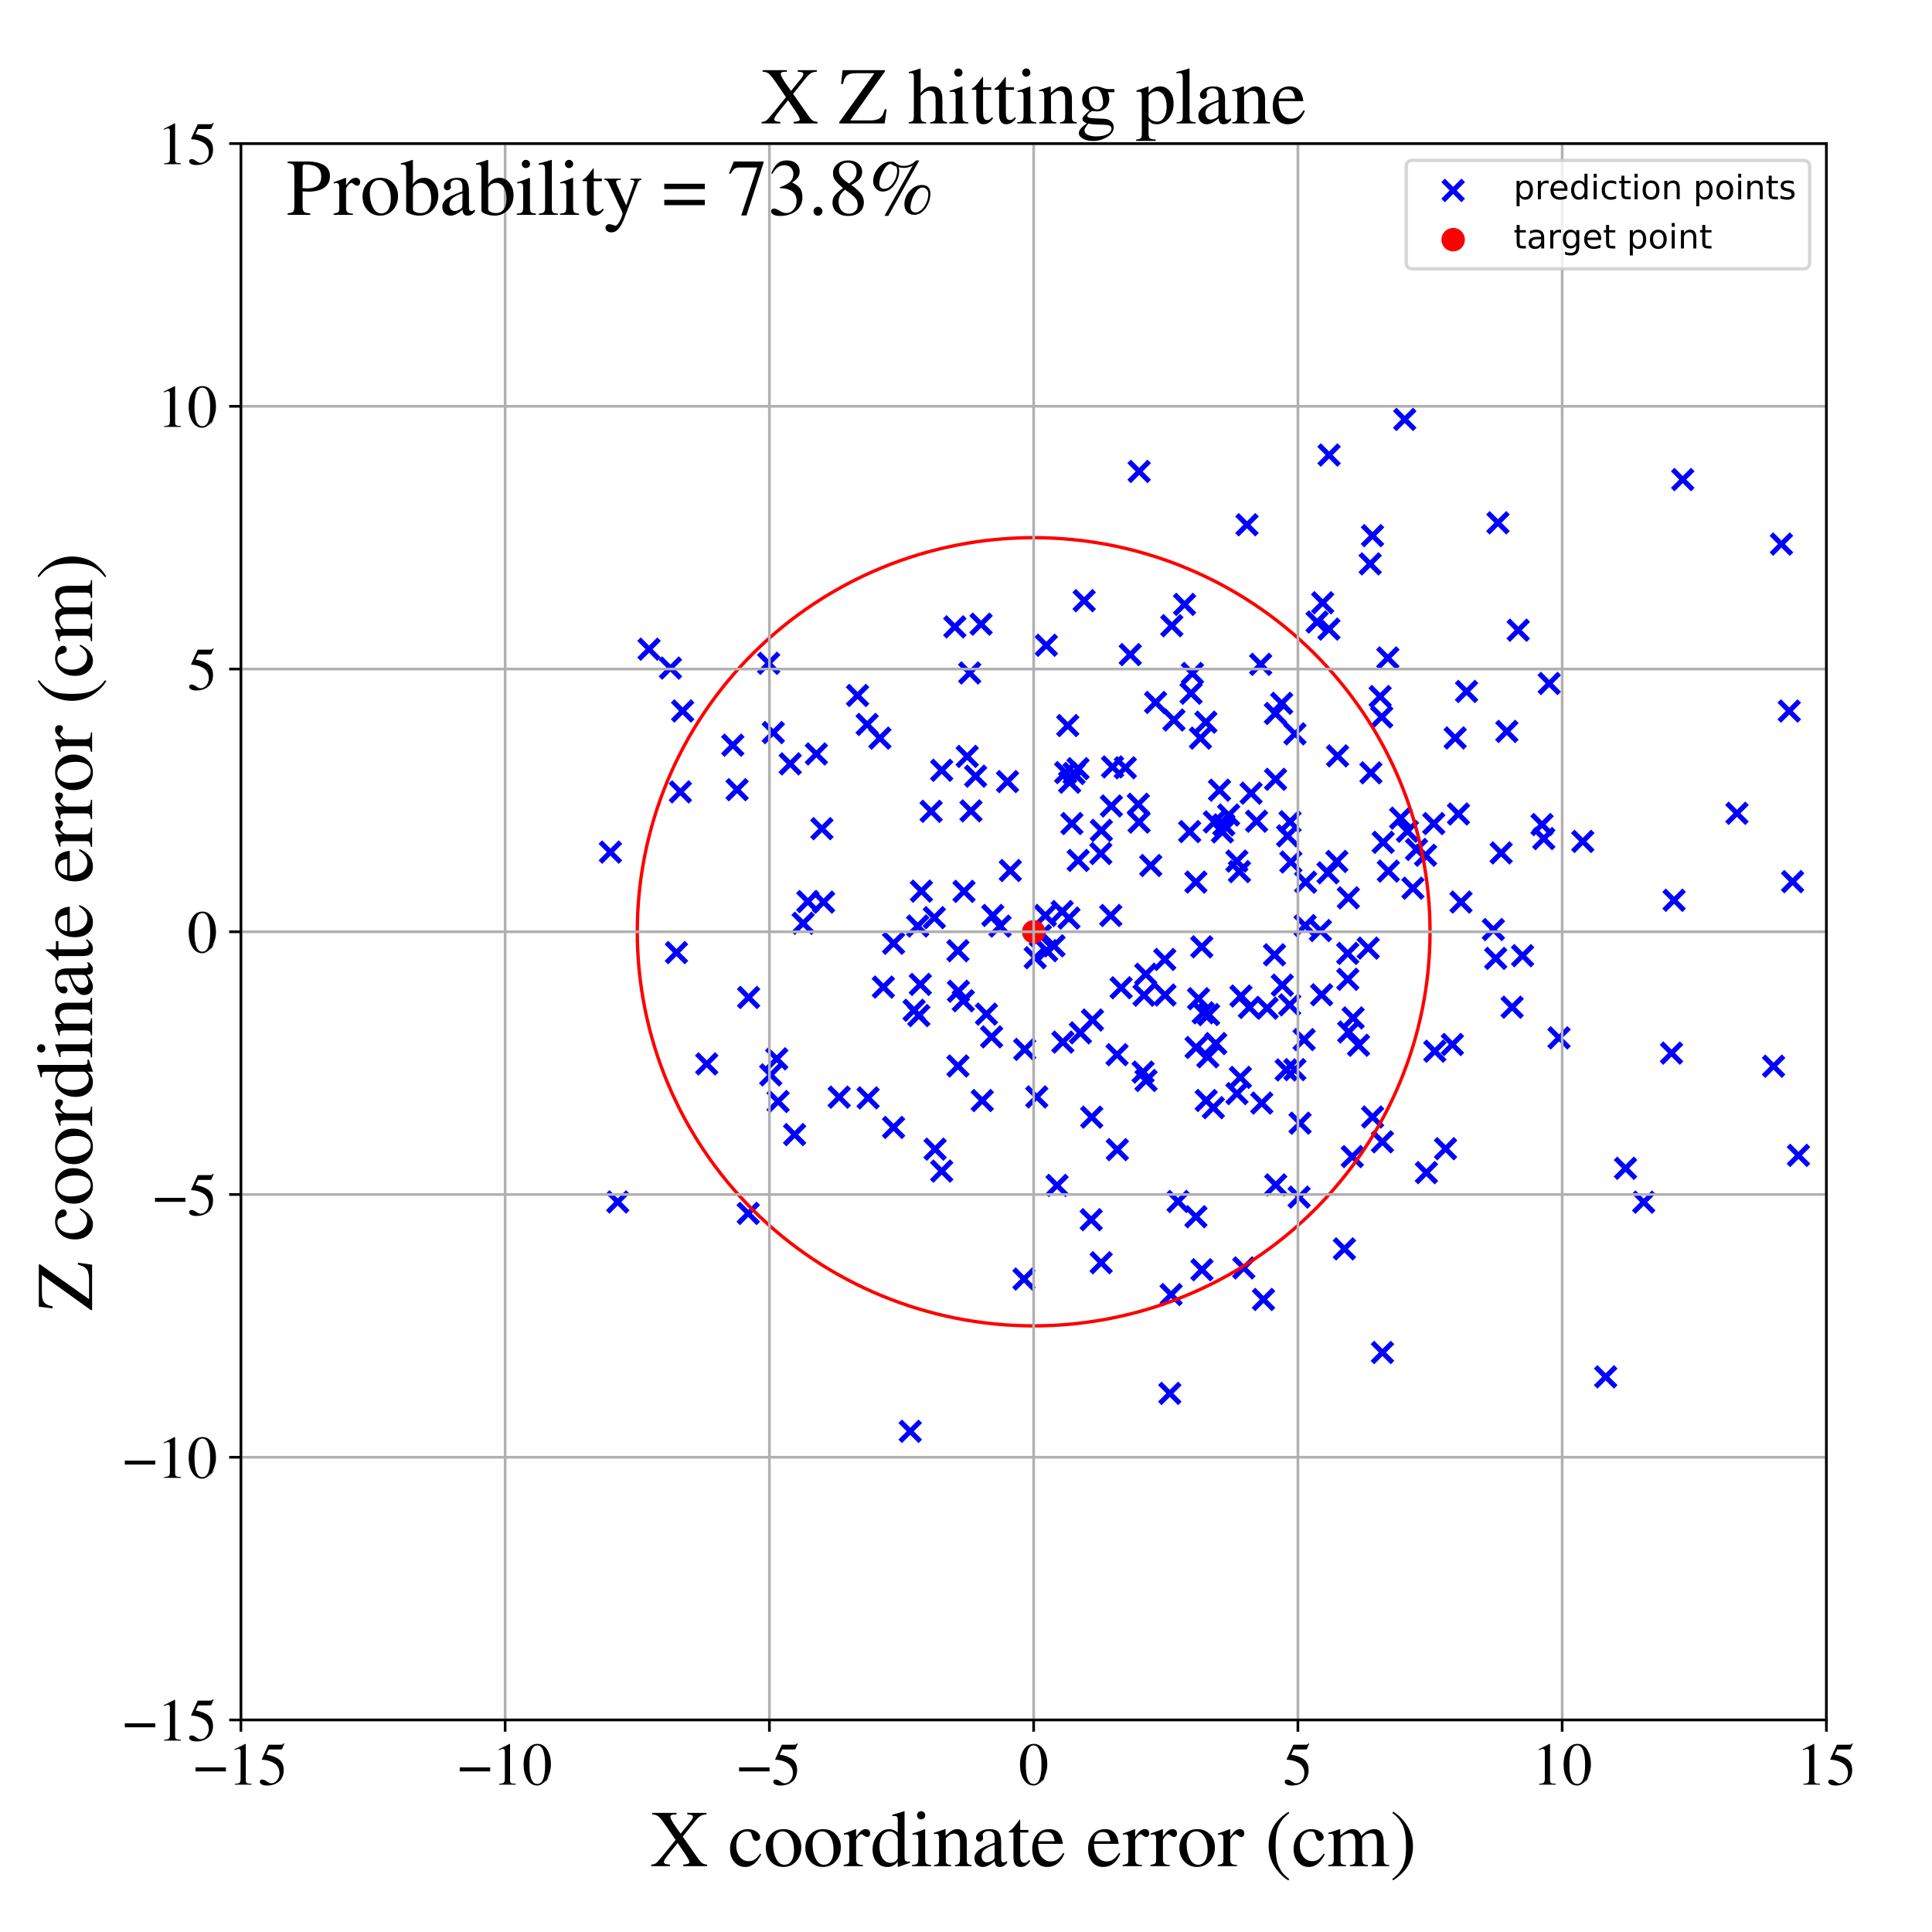 <?xml version="1.0" encoding="utf-8" standalone="no"?>
<!DOCTYPE svg PUBLIC "-//W3C//DTD SVG 1.1//EN"
  "http://www.w3.org/Graphics/SVG/1.1/DTD/svg11.dtd">
<!-- Created with matplotlib (https://matplotlib.org/) -->
<svg height="576pt" version="1.1" viewBox="0 0 576 576" width="576pt" xmlns="http://www.w3.org/2000/svg" xmlns:xlink="http://www.w3.org/1999/xlink">
 <defs>
  <style type="text/css">
*{stroke-linecap:butt;stroke-linejoin:round;}
  </style>
 </defs>
 <g id="figure_1">
  <g id="patch_1">
   <path d="M 0 576 
L 576 576 
L 576 0 
L 0 0 
z
" style="fill:#ffffff;"/>
  </g>
  <g id="axes_1">
   <g id="patch_2">
    <path d="M 71.822 512.784 
L 544.52 512.784 
L 544.52 42.802 
L 71.822 42.802 
z
" style="fill:#ffffff;"/>
   </g>
   <g id="PathCollection_1">
    <defs>
     <path d="M -3 3 
L 3 -3 
M -3 -3 
L 3 3 
" id="m55a8b905c6" style="stroke:#0000ff;stroke-width:1.5;"/>
    </defs>
    <g clip-path="url(#p69d965b459)">
     <use style="fill:#0000ff;stroke:#0000ff;stroke-width:1.5;" x="419.601" xlink:href="#m55a8b905c6" y="247.825"/>
     <use style="fill:#0000ff;stroke:#0000ff;stroke-width:1.5;" x="356.55" xlink:href="#m55a8b905c6" y="362.751"/>
     <use style="fill:#0000ff;stroke:#0000ff;stroke-width:1.5;" x="298.147" xlink:href="#m55a8b905c6" y="276.103"/>
     <use style="fill:#0000ff;stroke:#0000ff;stroke-width:1.5;" x="402.093" xlink:href="#m55a8b905c6" y="307.679"/>
     <use style="fill:#0000ff;stroke:#0000ff;stroke-width:1.5;" x="223.078" xlink:href="#m55a8b905c6" y="361.762"/>
     <use style="fill:#0000ff;stroke:#0000ff;stroke-width:1.5;" x="408.721" xlink:href="#m55a8b905c6" y="230.41"/>
     <use style="fill:#0000ff;stroke:#0000ff;stroke-width:1.5;" x="349.153" xlink:href="#m55a8b905c6" y="385.96"/>
     <use style="fill:#0000ff;stroke:#0000ff;stroke-width:1.5;" x="292.493" xlink:href="#m55a8b905c6" y="186.087"/>
     <use style="fill:#0000ff;stroke:#0000ff;stroke-width:1.5;" x="450.821" xlink:href="#m55a8b905c6" y="300.28"/>
     <use style="fill:#0000ff;stroke:#0000ff;stroke-width:1.5;" x="199.883" xlink:href="#m55a8b905c6" y="199.18"/>
     <use style="fill:#0000ff;stroke:#0000ff;stroke-width:1.5;" x="396.246" xlink:href="#m55a8b905c6" y="135.664"/>
     <use style="fill:#0000ff;stroke:#0000ff;stroke-width:1.5;" x="427.455" xlink:href="#m55a8b905c6" y="245.535"/>
     <use style="fill:#0000ff;stroke:#0000ff;stroke-width:1.5;" x="398.561" xlink:href="#m55a8b905c6" y="256.825"/>
     <use style="fill:#0000ff;stroke:#0000ff;stroke-width:1.5;" x="412.152" xlink:href="#m55a8b905c6" y="340.419"/>
     <use style="fill:#0000ff;stroke:#0000ff;stroke-width:1.5;" x="280.751" xlink:href="#m55a8b905c6" y="229.651"/>
     <use style="fill:#0000ff;stroke:#0000ff;stroke-width:1.5;" x="380.289" xlink:href="#m55a8b905c6" y="232.348"/>
     <use style="fill:#0000ff;stroke:#0000ff;stroke-width:1.5;" x="339.624" xlink:href="#m55a8b905c6" y="140.552"/>
     <use style="fill:#0000ff;stroke:#0000ff;stroke-width:1.5;" x="386.041" xlink:href="#m55a8b905c6" y="318.892"/>
     <use style="fill:#0000ff;stroke:#0000ff;stroke-width:1.5;" x="369.803" xlink:href="#m55a8b905c6" y="321.211"/>
     <use style="fill:#0000ff;stroke:#0000ff;stroke-width:1.5;" x="394.336" xlink:href="#m55a8b905c6" y="179.702"/>
     <use style="fill:#0000ff;stroke:#0000ff;stroke-width:1.5;" x="263.361" xlink:href="#m55a8b905c6" y="294.29"/>
     <use style="fill:#0000ff;stroke:#0000ff;stroke-width:1.5;" x="597.709" xlink:href="#m55a8b905c6" y="389.244"/>
     <use style="fill:#0000ff;stroke:#0000ff;stroke-width:1.5;" x="295.987" xlink:href="#m55a8b905c6" y="272.93"/>
     <use style="fill:#0000ff;stroke:#0000ff;stroke-width:1.5;" x="382.302" xlink:href="#m55a8b905c6" y="293.709"/>
     <use style="fill:#0000ff;stroke:#0000ff;stroke-width:1.5;" x="294.095" xlink:href="#m55a8b905c6" y="302.335"/>
     <use style="fill:#0000ff;stroke:#0000ff;stroke-width:1.5;" x="430.966" xlink:href="#m55a8b905c6" y="342.473"/>
     <use style="fill:#0000ff;stroke:#0000ff;stroke-width:1.5;" x="377.779" xlink:href="#m55a8b905c6" y="300.574"/>
     <use style="fill:#0000ff;stroke:#0000ff;stroke-width:1.5;" x="392.674" xlink:href="#m55a8b905c6" y="185.444"/>
     <use style="fill:#0000ff;stroke:#0000ff;stroke-width:1.5;" x="384.849" xlink:href="#m55a8b905c6" y="257"/>
     <use style="fill:#0000ff;stroke:#0000ff;stroke-width:1.5;" x="295.638" xlink:href="#m55a8b905c6" y="309.131"/>
     <use style="fill:#0000ff;stroke:#0000ff;stroke-width:1.5;" x="528.765" xlink:href="#m55a8b905c6" y="317.875"/>
     <use style="fill:#0000ff;stroke:#0000ff;stroke-width:1.5;" x="347.261" xlink:href="#m55a8b905c6" y="286.049"/>
     <use style="fill:#0000ff;stroke:#0000ff;stroke-width:1.5;" x="203.52" xlink:href="#m55a8b905c6" y="211.966"/>
     <use style="fill:#0000ff;stroke:#0000ff;stroke-width:1.5;" x="413.919" xlink:href="#m55a8b905c6" y="259.703"/>
     <use style="fill:#0000ff;stroke:#0000ff;stroke-width:1.5;" x="396.202" xlink:href="#m55a8b905c6" y="187.563"/>
     <use style="fill:#0000ff;stroke:#0000ff;stroke-width:1.5;" x="289.104" xlink:href="#m55a8b905c6" y="200.64"/>
     <use style="fill:#0000ff;stroke:#0000ff;stroke-width:1.5;" x="425.013" xlink:href="#m55a8b905c6" y="254.982"/>
     <use style="fill:#0000ff;stroke:#0000ff;stroke-width:1.5;" x="403.42" xlink:href="#m55a8b905c6" y="303.486"/>
     <use style="fill:#0000ff;stroke:#0000ff;stroke-width:1.5;" x="301.209" xlink:href="#m55a8b905c6" y="259.543"/>
     <use style="fill:#0000ff;stroke:#0000ff;stroke-width:1.5;" x="210.708" xlink:href="#m55a8b905c6" y="317.189"/>
     <use style="fill:#0000ff;stroke:#0000ff;stroke-width:1.5;" x="413.763" xlink:href="#m55a8b905c6" y="196.157"/>
     <use style="fill:#0000ff;stroke:#0000ff;stroke-width:1.5;" x="383.455" xlink:href="#m55a8b905c6" y="318.985"/>
     <use style="fill:#0000ff;stroke:#0000ff;stroke-width:1.5;" x="421.243" xlink:href="#m55a8b905c6" y="264.801"/>
     <use style="fill:#0000ff;stroke:#0000ff;stroke-width:1.5;" x="331.693" xlink:href="#m55a8b905c6" y="228.647"/>
     <use style="fill:#0000ff;stroke:#0000ff;stroke-width:1.5;" x="368.784" xlink:href="#m55a8b905c6" y="326.038"/>
     <use style="fill:#0000ff;stroke:#0000ff;stroke-width:1.5;" x="517.849" xlink:href="#m55a8b905c6" y="242.472"/>
     <use style="fill:#0000ff;stroke:#0000ff;stroke-width:1.5;" x="229.163" xlink:href="#m55a8b905c6" y="197.748"/>
     <use style="fill:#0000ff;stroke:#0000ff;stroke-width:1.5;" x="360.333" xlink:href="#m55a8b905c6" y="302.487"/>
     <use style="fill:#0000ff;stroke:#0000ff;stroke-width:1.5;" x="274.384" xlink:href="#m55a8b905c6" y="293.488"/>
     <use style="fill:#0000ff;stroke:#0000ff;stroke-width:1.5;" x="435.577" xlink:href="#m55a8b905c6" y="268.938"/>
     <use style="fill:#0000ff;stroke:#0000ff;stroke-width:1.5;" x="322.103" xlink:href="#m55a8b905c6" y="307.929"/>
     <use style="fill:#0000ff;stroke:#0000ff;stroke-width:1.5;" x="445.223" xlink:href="#m55a8b905c6" y="277.129"/>
     <use style="fill:#0000ff;stroke:#0000ff;stroke-width:1.5;" x="376.689" xlink:href="#m55a8b905c6" y="387.419"/>
     <use style="fill:#0000ff;stroke:#0000ff;stroke-width:1.5;" x="369.972" xlink:href="#m55a8b905c6" y="296.955"/>
     <use style="fill:#0000ff;stroke:#0000ff;stroke-width:1.5;" x="285.737" xlink:href="#m55a8b905c6" y="295.519"/>
     <use style="fill:#0000ff;stroke:#0000ff;stroke-width:1.5;" x="250.191" xlink:href="#m55a8b905c6" y="327.098"/>
     <use style="fill:#0000ff;stroke:#0000ff;stroke-width:1.5;" x="231.978" xlink:href="#m55a8b905c6" y="328.393"/>
     <use style="fill:#0000ff;stroke:#0000ff;stroke-width:1.5;" x="382.114" xlink:href="#m55a8b905c6" y="209.68"/>
     <use style="fill:#0000ff;stroke:#0000ff;stroke-width:1.5;" x="318.69" xlink:href="#m55a8b905c6" y="273.718"/>
     <use style="fill:#0000ff;stroke:#0000ff;stroke-width:1.5;" x="349.996" xlink:href="#m55a8b905c6" y="214.66"/>
     <use style="fill:#0000ff;stroke:#0000ff;stroke-width:1.5;" x="359.616" xlink:href="#m55a8b905c6" y="328.097"/>
     <use style="fill:#0000ff;stroke:#0000ff;stroke-width:1.5;" x="531.112" xlink:href="#m55a8b905c6" y="162.214"/>
     <use style="fill:#0000ff;stroke:#0000ff;stroke-width:1.5;" x="453.937" xlink:href="#m55a8b905c6" y="284.919"/>
     <use style="fill:#0000ff;stroke:#0000ff;stroke-width:1.5;" x="339.365" xlink:href="#m55a8b905c6" y="239.779"/>
     <use style="fill:#0000ff;stroke:#0000ff;stroke-width:1.5;" x="369.522" xlink:href="#m55a8b905c6" y="259.858"/>
     <use style="fill:#0000ff;stroke:#0000ff;stroke-width:1.5;" x="490.048" xlink:href="#m55a8b905c6" y="358.41"/>
     <use style="fill:#0000ff;stroke:#0000ff;stroke-width:1.5;" x="409.221" xlink:href="#m55a8b905c6" y="333.023"/>
     <use style="fill:#0000ff;stroke:#0000ff;stroke-width:1.5;" x="375.847" xlink:href="#m55a8b905c6" y="198.063"/>
     <use style="fill:#0000ff;stroke:#0000ff;stroke-width:1.5;" x="314.225" xlink:href="#m55a8b905c6" y="281.992"/>
     <use style="fill:#0000ff;stroke:#0000ff;stroke-width:1.5;" x="235.598" xlink:href="#m55a8b905c6" y="227.737"/>
     <use style="fill:#0000ff;stroke:#0000ff;stroke-width:1.5;" x="401.799" xlink:href="#m55a8b905c6" y="284.242"/>
     <use style="fill:#0000ff;stroke:#0000ff;stroke-width:1.5;" x="325.324" xlink:href="#m55a8b905c6" y="363.64"/>
     <use style="fill:#0000ff;stroke:#0000ff;stroke-width:1.5;" x="433.013" xlink:href="#m55a8b905c6" y="311.397"/>
     <use style="fill:#0000ff;stroke:#0000ff;stroke-width:1.5;" x="398.777" xlink:href="#m55a8b905c6" y="225.359"/>
     <use style="fill:#0000ff;stroke:#0000ff;stroke-width:1.5;" x="379.974" xlink:href="#m55a8b905c6" y="284.661"/>
     <use style="fill:#0000ff;stroke:#0000ff;stroke-width:1.5;" x="389.261" xlink:href="#m55a8b905c6" y="263.018"/>
     <use style="fill:#0000ff;stroke:#0000ff;stroke-width:1.5;" x="388.804" xlink:href="#m55a8b905c6" y="309.939"/>
     <use style="fill:#0000ff;stroke:#0000ff;stroke-width:1.5;" x="372.996" xlink:href="#m55a8b905c6" y="236.484"/>
     <use style="fill:#0000ff;stroke:#0000ff;stroke-width:1.5;" x="245.542" xlink:href="#m55a8b905c6" y="268.949"/>
     <use style="fill:#0000ff;stroke:#0000ff;stroke-width:1.5;" x="240.846" xlink:href="#m55a8b905c6" y="268.789"/>
     <use style="fill:#0000ff;stroke:#0000ff;stroke-width:1.5;" x="309.098" xlink:href="#m55a8b905c6" y="327.034"/>
     <use style="fill:#0000ff;stroke:#0000ff;stroke-width:1.5;" x="380.243" xlink:href="#m55a8b905c6" y="212.712"/>
     <use style="fill:#0000ff;stroke:#0000ff;stroke-width:1.5;" x="401.831" xlink:href="#m55a8b905c6" y="291.966"/>
     <use style="fill:#0000ff;stroke:#0000ff;stroke-width:1.5;" x="418.803" xlink:href="#m55a8b905c6" y="125.046"/>
     <use style="fill:#0000ff;stroke:#0000ff;stroke-width:1.5;" x="376.179" xlink:href="#m55a8b905c6" y="328.868"/>
     <use style="fill:#0000ff;stroke:#0000ff;stroke-width:1.5;" x="193.504" xlink:href="#m55a8b905c6" y="193.545"/>
     <use style="fill:#0000ff;stroke:#0000ff;stroke-width:1.5;" x="358.295" xlink:href="#m55a8b905c6" y="282.294"/>
     <use style="fill:#0000ff;stroke:#0000ff;stroke-width:1.5;" x="412.159" xlink:href="#m55a8b905c6" y="403.228"/>
     <use style="fill:#0000ff;stroke:#0000ff;stroke-width:1.5;" x="312.055" xlink:href="#m55a8b905c6" y="283.435"/>
     <use style="fill:#0000ff;stroke:#0000ff;stroke-width:1.5;" x="236.901" xlink:href="#m55a8b905c6" y="338.259"/>
     <use style="fill:#0000ff;stroke:#0000ff;stroke-width:1.5;" x="273.597" xlink:href="#m55a8b905c6" y="276.082"/>
     <use style="fill:#0000ff;stroke:#0000ff;stroke-width:1.5;" x="412.375" xlink:href="#m55a8b905c6" y="251.124"/>
     <use style="fill:#0000ff;stroke:#0000ff;stroke-width:1.5;" x="499.107" xlink:href="#m55a8b905c6" y="268.404"/>
     <use style="fill:#0000ff;stroke:#0000ff;stroke-width:1.5;" x="498.345" xlink:href="#m55a8b905c6" y="313.964"/>
     <use style="fill:#0000ff;stroke:#0000ff;stroke-width:1.5;" x="387.316" xlink:href="#m55a8b905c6" y="356.899"/>
     <use style="fill:#0000ff;stroke:#0000ff;stroke-width:1.5;" x="341.591" xlink:href="#m55a8b905c6" y="290.453"/>
     <use style="fill:#0000ff;stroke:#0000ff;stroke-width:1.5;" x="355.511" xlink:href="#m55a8b905c6" y="200.775"/>
     <use style="fill:#0000ff;stroke:#0000ff;stroke-width:1.5;" x="334.242" xlink:href="#m55a8b905c6" y="294.499"/>
     <use style="fill:#0000ff;stroke:#0000ff;stroke-width:1.5;" x="262.33" xlink:href="#m55a8b905c6" y="220.06"/>
     <use style="fill:#0000ff;stroke:#0000ff;stroke-width:1.5;" x="408.496" xlink:href="#m55a8b905c6" y="168.112"/>
     <use style="fill:#0000ff;stroke:#0000ff;stroke-width:1.5;" x="181.987" xlink:href="#m55a8b905c6" y="254.043"/>
     <use style="fill:#0000ff;stroke:#0000ff;stroke-width:1.5;" x="340.793" xlink:href="#m55a8b905c6" y="319.626"/>
     <use style="fill:#0000ff;stroke:#0000ff;stroke-width:1.5;" x="278.786" xlink:href="#m55a8b905c6" y="342.599"/>
     <use style="fill:#0000ff;stroke:#0000ff;stroke-width:1.5;" x="394.023" xlink:href="#m55a8b905c6" y="296.577"/>
     <use style="fill:#0000ff;stroke:#0000ff;stroke-width:1.5;" x="305.283" xlink:href="#m55a8b905c6" y="381.335"/>
     <use style="fill:#0000ff;stroke:#0000ff;stroke-width:1.5;" x="364.865" xlink:href="#m55a8b905c6" y="245.92"/>
     <use style="fill:#0000ff;stroke:#0000ff;stroke-width:1.5;" x="202.841" xlink:href="#m55a8b905c6" y="236.087"/>
     <use style="fill:#0000ff;stroke:#0000ff;stroke-width:1.5;" x="355.099" xlink:href="#m55a8b905c6" y="206.684"/>
     <use style="fill:#0000ff;stroke:#0000ff;stroke-width:1.5;" x="536.186" xlink:href="#m55a8b905c6" y="344.457"/>
     <use style="fill:#0000ff;stroke:#0000ff;stroke-width:1.5;" x="395.932" xlink:href="#m55a8b905c6" y="260.22"/>
     <use style="fill:#0000ff;stroke:#0000ff;stroke-width:1.5;" x="305.506" xlink:href="#m55a8b905c6" y="312.861"/>
     <use style="fill:#0000ff;stroke:#0000ff;stroke-width:1.5;" x="401.995" xlink:href="#m55a8b905c6" y="267.679"/>
     <use style="fill:#0000ff;stroke:#0000ff;stroke-width:1.5;" x="370.815" xlink:href="#m55a8b905c6" y="378.016"/>
     <use style="fill:#0000ff;stroke:#0000ff;stroke-width:1.5;" x="318.901" xlink:href="#m55a8b905c6" y="233.215"/>
     <use style="fill:#0000ff;stroke:#0000ff;stroke-width:1.5;" x="310.165" xlink:href="#m55a8b905c6" y="278.925"/>
     <use style="fill:#0000ff;stroke:#0000ff;stroke-width:1.5;" x="319.571" xlink:href="#m55a8b905c6" y="245.53"/>
     <use style="fill:#0000ff;stroke:#0000ff;stroke-width:1.5;" x="255.663" xlink:href="#m55a8b905c6" y="207.341"/>
     <use style="fill:#0000ff;stroke:#0000ff;stroke-width:1.5;" x="437.236" xlink:href="#m55a8b905c6" y="206.151"/>
     <use style="fill:#0000ff;stroke:#0000ff;stroke-width:1.5;" x="427.767" xlink:href="#m55a8b905c6" y="313.406"/>
     <use style="fill:#0000ff;stroke:#0000ff;stroke-width:1.5;" x="273.931" xlink:href="#m55a8b905c6" y="302.786"/>
     <use style="fill:#0000ff;stroke:#0000ff;stroke-width:1.5;" x="362.459" xlink:href="#m55a8b905c6" y="311.125"/>
     <use style="fill:#0000ff;stroke:#0000ff;stroke-width:1.5;" x="289.485" xlink:href="#m55a8b905c6" y="241.758"/>
     <use style="fill:#0000ff;stroke:#0000ff;stroke-width:1.5;" x="341.672" xlink:href="#m55a8b905c6" y="322.129"/>
     <use style="fill:#0000ff;stroke:#0000ff;stroke-width:1.5;" x="277.601" xlink:href="#m55a8b905c6" y="241.885"/>
     <use style="fill:#0000ff;stroke:#0000ff;stroke-width:1.5;" x="308.631" xlink:href="#m55a8b905c6" y="285.528"/>
     <use style="fill:#0000ff;stroke:#0000ff;stroke-width:1.5;" x="258.526" xlink:href="#m55a8b905c6" y="215.98"/>
     <use style="fill:#0000ff;stroke:#0000ff;stroke-width:1.5;" x="288.362" xlink:href="#m55a8b905c6" y="225.517"/>
     <use style="fill:#0000ff;stroke:#0000ff;stroke-width:1.5;" x="446.595" xlink:href="#m55a8b905c6" y="155.869"/>
     <use style="fill:#0000ff;stroke:#0000ff;stroke-width:1.5;" x="425.258" xlink:href="#m55a8b905c6" y="349.601"/>
     <use style="fill:#0000ff;stroke:#0000ff;stroke-width:1.5;" x="290.863" xlink:href="#m55a8b905c6" y="231.409"/>
     <use style="fill:#0000ff;stroke:#0000ff;stroke-width:1.5;" x="317.715" xlink:href="#m55a8b905c6" y="230.343"/>
     <use style="fill:#0000ff;stroke:#0000ff;stroke-width:1.5;" x="284.669" xlink:href="#m55a8b905c6" y="186.892"/>
     <use style="fill:#0000ff;stroke:#0000ff;stroke-width:1.5;" x="368.748" xlink:href="#m55a8b905c6" y="256.715"/>
     <use style="fill:#0000ff;stroke:#0000ff;stroke-width:1.5;" x="300.378" xlink:href="#m55a8b905c6" y="233.017"/>
     <use style="fill:#0000ff;stroke:#0000ff;stroke-width:1.5;" x="239.44" xlink:href="#m55a8b905c6" y="275.272"/>
     <use style="fill:#0000ff;stroke:#0000ff;stroke-width:1.5;" x="223.191" xlink:href="#m55a8b905c6" y="297.378"/>
     <use style="fill:#0000ff;stroke:#0000ff;stroke-width:1.5;" x="356.589" xlink:href="#m55a8b905c6" y="312.298"/>
     <use style="fill:#0000ff;stroke:#0000ff;stroke-width:1.5;" x="449.245" xlink:href="#m55a8b905c6" y="218.061"/>
     <use style="fill:#0000ff;stroke:#0000ff;stroke-width:1.5;" x="280.757" xlink:href="#m55a8b905c6" y="349.149"/>
     <use style="fill:#0000ff;stroke:#0000ff;stroke-width:1.5;" x="266.402" xlink:href="#m55a8b905c6" y="281.223"/>
     <use style="fill:#0000ff;stroke:#0000ff;stroke-width:1.5;" x="359.52" xlink:href="#m55a8b905c6" y="215.31"/>
     <use style="fill:#0000ff;stroke:#0000ff;stroke-width:1.5;" x="417.586" xlink:href="#m55a8b905c6" y="243.921"/>
     <use style="fill:#0000ff;stroke:#0000ff;stroke-width:1.5;" x="374.631" xlink:href="#m55a8b905c6" y="244.837"/>
     <use style="fill:#0000ff;stroke:#0000ff;stroke-width:1.5;" x="570.074" xlink:href="#m55a8b905c6" y="319.828"/>
     <use style="fill:#0000ff;stroke:#0000ff;stroke-width:1.5;" x="387.593" xlink:href="#m55a8b905c6" y="334.858"/>
     <use style="fill:#0000ff;stroke:#0000ff;stroke-width:1.5;" x="358.339" xlink:href="#m55a8b905c6" y="378.56"/>
     <use style="fill:#0000ff;stroke:#0000ff;stroke-width:1.5;" x="386.073" xlink:href="#m55a8b905c6" y="218.785"/>
     <use style="fill:#0000ff;stroke:#0000ff;stroke-width:1.5;" x="231.579" xlink:href="#m55a8b905c6" y="315.673"/>
     <use style="fill:#0000ff;stroke:#0000ff;stroke-width:1.5;" x="371.77" xlink:href="#m55a8b905c6" y="156.449"/>
     <use style="fill:#0000ff;stroke:#0000ff;stroke-width:1.5;" x="292.844" xlink:href="#m55a8b905c6" y="328.116"/>
     <use style="fill:#0000ff;stroke:#0000ff;stroke-width:1.5;" x="411.472" xlink:href="#m55a8b905c6" y="207.667"/>
     <use style="fill:#0000ff;stroke:#0000ff;stroke-width:1.5;" x="331.158" xlink:href="#m55a8b905c6" y="272.938"/>
     <use style="fill:#0000ff;stroke:#0000ff;stroke-width:1.5;" x="351.224" xlink:href="#m55a8b905c6" y="358.207"/>
     <use style="fill:#0000ff;stroke:#0000ff;stroke-width:1.5;" x="484.627" xlink:href="#m55a8b905c6" y="348.316"/>
     <use style="fill:#0000ff;stroke:#0000ff;stroke-width:1.5;" x="460.25" xlink:href="#m55a8b905c6" y="250.014"/>
     <use style="fill:#0000ff;stroke:#0000ff;stroke-width:1.5;" x="380.338" xlink:href="#m55a8b905c6" y="353.262"/>
     <use style="fill:#0000ff;stroke:#0000ff;stroke-width:1.5;" x="328.298" xlink:href="#m55a8b905c6" y="376.465"/>
     <use style="fill:#0000ff;stroke:#0000ff;stroke-width:1.5;" x="219.754" xlink:href="#m55a8b905c6" y="235.432"/>
     <use style="fill:#0000ff;stroke:#0000ff;stroke-width:1.5;" x="471.886" xlink:href="#m55a8b905c6" y="250.859"/>
     <use style="fill:#0000ff;stroke:#0000ff;stroke-width:1.5;" x="311.953" xlink:href="#m55a8b905c6" y="192.377"/>
     <use style="fill:#0000ff;stroke:#0000ff;stroke-width:1.5;" x="366.304" xlink:href="#m55a8b905c6" y="242.986"/>
     <use style="fill:#0000ff;stroke:#0000ff;stroke-width:1.5;" x="243.388" xlink:href="#m55a8b905c6" y="224.779"/>
     <use style="fill:#0000ff;stroke:#0000ff;stroke-width:1.5;" x="274.705" xlink:href="#m55a8b905c6" y="265.683"/>
     <use style="fill:#0000ff;stroke:#0000ff;stroke-width:1.5;" x="372.498" xlink:href="#m55a8b905c6" y="300.358"/>
     <use style="fill:#0000ff;stroke:#0000ff;stroke-width:1.5;" x="316.874" xlink:href="#m55a8b905c6" y="310.686"/>
     <use style="fill:#0000ff;stroke:#0000ff;stroke-width:1.5;" x="331.34" xlink:href="#m55a8b905c6" y="240.292"/>
     <use style="fill:#0000ff;stroke:#0000ff;stroke-width:1.5;" x="348.768" xlink:href="#m55a8b905c6" y="415.42"/>
     <use style="fill:#0000ff;stroke:#0000ff;stroke-width:1.5;" x="459.74" xlink:href="#m55a8b905c6" y="245.828"/>
     <use style="fill:#0000ff;stroke:#0000ff;stroke-width:1.5;" x="321.402" xlink:href="#m55a8b905c6" y="229.165"/>
     <use style="fill:#0000ff;stroke:#0000ff;stroke-width:1.5;" x="335.499" xlink:href="#m55a8b905c6" y="228.9"/>
     <use style="fill:#0000ff;stroke:#0000ff;stroke-width:1.5;" x="384.605" xlink:href="#m55a8b905c6" y="244.986"/>
     <use style="fill:#0000ff;stroke:#0000ff;stroke-width:1.5;" x="363.579" xlink:href="#m55a8b905c6" y="235.583"/>
     <use style="fill:#0000ff;stroke:#0000ff;stroke-width:1.5;" x="285.601" xlink:href="#m55a8b905c6" y="317.807"/>
     <use style="fill:#0000ff;stroke:#0000ff;stroke-width:1.5;" x="258.813" xlink:href="#m55a8b905c6" y="327.318"/>
     <use style="fill:#0000ff;stroke:#0000ff;stroke-width:1.5;" x="311.661" xlink:href="#m55a8b905c6" y="272.935"/>
     <use style="fill:#0000ff;stroke:#0000ff;stroke-width:1.5;" x="328.192" xlink:href="#m55a8b905c6" y="254.469"/>
     <use style="fill:#0000ff;stroke:#0000ff;stroke-width:1.5;" x="278.56" xlink:href="#m55a8b905c6" y="273.588"/>
     <use style="fill:#0000ff;stroke:#0000ff;stroke-width:1.5;" x="357.331" xlink:href="#m55a8b905c6" y="297.746"/>
     <use style="fill:#0000ff;stroke:#0000ff;stroke-width:1.5;" x="673.942" xlink:href="#m55a8b905c6" y="237.004"/>
     <use style="fill:#0000ff;stroke:#0000ff;stroke-width:1.5;" x="422.314" xlink:href="#m55a8b905c6" y="253.264"/>
     <use style="fill:#0000ff;stroke:#0000ff;stroke-width:1.5;" x="501.685" xlink:href="#m55a8b905c6" y="142.977"/>
     <use style="fill:#0000ff;stroke:#0000ff;stroke-width:1.5;" x="452.643" xlink:href="#m55a8b905c6" y="187.886"/>
     <use style="fill:#0000ff;stroke:#0000ff;stroke-width:1.5;" x="400.821" xlink:href="#m55a8b905c6" y="372.335"/>
     <use style="fill:#0000ff;stroke:#0000ff;stroke-width:1.5;" x="393.659" xlink:href="#m55a8b905c6" y="277.433"/>
     <use style="fill:#0000ff;stroke:#0000ff;stroke-width:1.5;" x="389.102" xlink:href="#m55a8b905c6" y="275.951"/>
     <use style="fill:#0000ff;stroke:#0000ff;stroke-width:1.5;" x="321.449" xlink:href="#m55a8b905c6" y="256.528"/>
     <use style="fill:#0000ff;stroke:#0000ff;stroke-width:1.5;" x="328.357" xlink:href="#m55a8b905c6" y="247.564"/>
     <use style="fill:#0000ff;stroke:#0000ff;stroke-width:1.5;" x="349.359" xlink:href="#m55a8b905c6" y="186.549"/>
     <use style="fill:#0000ff;stroke:#0000ff;stroke-width:1.5;" x="184.175" xlink:href="#m55a8b905c6" y="358.354"/>
     <use style="fill:#0000ff;stroke:#0000ff;stroke-width:1.5;" x="229.781" xlink:href="#m55a8b905c6" y="320.466"/>
     <use style="fill:#0000ff;stroke:#0000ff;stroke-width:1.5;" x="341.073" xlink:href="#m55a8b905c6" y="296.707"/>
     <use style="fill:#0000ff;stroke:#0000ff;stroke-width:1.5;" x="447.548" xlink:href="#m55a8b905c6" y="254.291"/>
     <use style="fill:#0000ff;stroke:#0000ff;stroke-width:1.5;" x="411.935" xlink:href="#m55a8b905c6" y="213.756"/>
     <use style="fill:#0000ff;stroke:#0000ff;stroke-width:1.5;" x="343.081" xlink:href="#m55a8b905c6" y="258.04"/>
     <use style="fill:#0000ff;stroke:#0000ff;stroke-width:1.5;" x="285.596" xlink:href="#m55a8b905c6" y="283.449"/>
     <use style="fill:#0000ff;stroke:#0000ff;stroke-width:1.5;" x="266.4" xlink:href="#m55a8b905c6" y="336.124"/>
     <use style="fill:#0000ff;stroke:#0000ff;stroke-width:1.5;" x="358.723" xlink:href="#m55a8b905c6" y="301.96"/>
     <use style="fill:#0000ff;stroke:#0000ff;stroke-width:1.5;" x="445.924" xlink:href="#m55a8b905c6" y="285.733"/>
     <use style="fill:#0000ff;stroke:#0000ff;stroke-width:1.5;" x="534.443" xlink:href="#m55a8b905c6" y="262.852"/>
     <use style="fill:#0000ff;stroke:#0000ff;stroke-width:1.5;" x="245.036" xlink:href="#m55a8b905c6" y="247.056"/>
     <use style="fill:#0000ff;stroke:#0000ff;stroke-width:1.5;" x="405.027" xlink:href="#m55a8b905c6" y="311.63"/>
     <use style="fill:#0000ff;stroke:#0000ff;stroke-width:1.5;" x="409.194" xlink:href="#m55a8b905c6" y="159.69"/>
     <use style="fill:#0000ff;stroke:#0000ff;stroke-width:1.5;" x="356.537" xlink:href="#m55a8b905c6" y="262.987"/>
     <use style="fill:#0000ff;stroke:#0000ff;stroke-width:1.5;" x="218.475" xlink:href="#m55a8b905c6" y="222.169"/>
     <use style="fill:#0000ff;stroke:#0000ff;stroke-width:1.5;" x="287.402" xlink:href="#m55a8b905c6" y="265.749"/>
     <use style="fill:#0000ff;stroke:#0000ff;stroke-width:1.5;" x="287.189" xlink:href="#m55a8b905c6" y="298.361"/>
     <use style="fill:#0000ff;stroke:#0000ff;stroke-width:1.5;" x="433.841" xlink:href="#m55a8b905c6" y="220.007"/>
     <use style="fill:#0000ff;stroke:#0000ff;stroke-width:1.5;" x="272.53" xlink:href="#m55a8b905c6" y="301.198"/>
     <use style="fill:#0000ff;stroke:#0000ff;stroke-width:1.5;" x="318.33" xlink:href="#m55a8b905c6" y="216.31"/>
     <use style="fill:#0000ff;stroke:#0000ff;stroke-width:1.5;" x="357.903" xlink:href="#m55a8b905c6" y="220.063"/>
     <use style="fill:#0000ff;stroke:#0000ff;stroke-width:1.5;" x="354.684" xlink:href="#m55a8b905c6" y="247.929"/>
     <use style="fill:#0000ff;stroke:#0000ff;stroke-width:1.5;" x="315.153" xlink:href="#m55a8b905c6" y="353.412"/>
     <use style="fill:#0000ff;stroke:#0000ff;stroke-width:1.5;" x="407.915" xlink:href="#m55a8b905c6" y="282.666"/>
     <use style="fill:#0000ff;stroke:#0000ff;stroke-width:1.5;" x="320.22" xlink:href="#m55a8b905c6" y="230.605"/>
     <use style="fill:#0000ff;stroke:#0000ff;stroke-width:1.5;" x="360.105" xlink:href="#m55a8b905c6" y="315.071"/>
     <use style="fill:#0000ff;stroke:#0000ff;stroke-width:1.5;" x="336.969" xlink:href="#m55a8b905c6" y="195.162"/>
     <use style="fill:#0000ff;stroke:#0000ff;stroke-width:1.5;" x="364.438" xlink:href="#m55a8b905c6" y="248.031"/>
     <use style="fill:#0000ff;stroke:#0000ff;stroke-width:1.5;" x="434.823" xlink:href="#m55a8b905c6" y="242.679"/>
     <use style="fill:#0000ff;stroke:#0000ff;stroke-width:1.5;" x="271.375" xlink:href="#m55a8b905c6" y="426.724"/>
     <use style="fill:#0000ff;stroke:#0000ff;stroke-width:1.5;" x="464.8" xlink:href="#m55a8b905c6" y="309.42"/>
     <use style="fill:#0000ff;stroke:#0000ff;stroke-width:1.5;" x="323.228" xlink:href="#m55a8b905c6" y="179.082"/>
     <use style="fill:#0000ff;stroke:#0000ff;stroke-width:1.5;" x="333.121" xlink:href="#m55a8b905c6" y="342.748"/>
     <use style="fill:#0000ff;stroke:#0000ff;stroke-width:1.5;" x="403.168" xlink:href="#m55a8b905c6" y="344.826"/>
     <use style="fill:#0000ff;stroke:#0000ff;stroke-width:1.5;" x="533.441" xlink:href="#m55a8b905c6" y="211.985"/>
     <use style="fill:#0000ff;stroke:#0000ff;stroke-width:1.5;" x="361.739" xlink:href="#m55a8b905c6" y="330.233"/>
     <use style="fill:#0000ff;stroke:#0000ff;stroke-width:1.5;" x="344.522" xlink:href="#m55a8b905c6" y="209.423"/>
     <use style="fill:#0000ff;stroke:#0000ff;stroke-width:1.5;" x="333.032" xlink:href="#m55a8b905c6" y="314.437"/>
     <use style="fill:#0000ff;stroke:#0000ff;stroke-width:1.5;" x="362.047" xlink:href="#m55a8b905c6" y="245.044"/>
     <use style="fill:#0000ff;stroke:#0000ff;stroke-width:1.5;" x="201.672" xlink:href="#m55a8b905c6" y="283.997"/>
     <use style="fill:#0000ff;stroke:#0000ff;stroke-width:1.5;" x="384.506" xlink:href="#m55a8b905c6" y="299.59"/>
     <use style="fill:#0000ff;stroke:#0000ff;stroke-width:1.5;" x="230.548" xlink:href="#m55a8b905c6" y="218.407"/>
     <use style="fill:#0000ff;stroke:#0000ff;stroke-width:1.5;" x="461.878" xlink:href="#m55a8b905c6" y="203.769"/>
     <use style="fill:#0000ff;stroke:#0000ff;stroke-width:1.5;" x="325.479" xlink:href="#m55a8b905c6" y="333.062"/>
     <use style="fill:#0000ff;stroke:#0000ff;stroke-width:1.5;" x="478.717" xlink:href="#m55a8b905c6" y="410.489"/>
     <use style="fill:#0000ff;stroke:#0000ff;stroke-width:1.5;" x="325.707" xlink:href="#m55a8b905c6" y="304.107"/>
     <use style="fill:#0000ff;stroke:#0000ff;stroke-width:1.5;" x="353.158" xlink:href="#m55a8b905c6" y="180.192"/>
     <use style="fill:#0000ff;stroke:#0000ff;stroke-width:1.5;" x="316.684" xlink:href="#m55a8b905c6" y="271.76"/>
     <use style="fill:#0000ff;stroke:#0000ff;stroke-width:1.5;" x="347.331" xlink:href="#m55a8b905c6" y="296.654"/>
     <use style="fill:#0000ff;stroke:#0000ff;stroke-width:1.5;" x="383.884" xlink:href="#m55a8b905c6" y="249.188"/>
     <use style="fill:#0000ff;stroke:#0000ff;stroke-width:1.5;" x="339.599" xlink:href="#m55a8b905c6" y="245.1"/>
    </g>
   </g>
   <g id="PathCollection_2">
    <defs>
     <path d="M 0 3 
C 0.796 3 1.559 2.684 2.121 2.121 
C 2.684 1.559 3 0.796 3 0 
C 3 -0.796 2.684 -1.559 2.121 -2.121 
C 1.559 -2.684 0.796 -3 0 -3 
C -0.796 -3 -1.559 -2.684 -2.121 -2.121 
C -2.684 -1.559 -3 -0.796 -3 0 
C -3 0.796 -2.684 1.559 -2.121 2.121 
C -1.559 2.684 -0.796 3 0 3 
z
" id="m9429f6ea7a" style="stroke:#ff0000;"/>
    </defs>
    <g clip-path="url(#p69d965b459)">
     <use style="fill:#ff0000;stroke:#ff0000;" x="308.171" xlink:href="#m9429f6ea7a" y="277.793"/>
    </g>
   </g>
   <g id="patch_3">
    <path clip-path="url(#p69d965b459)" d="M 308.171 395.288 
C 339.511 395.288 369.572 382.908 391.733 360.875 
C 413.894 338.841 426.346 308.953 426.346 277.793 
C 426.346 246.633 413.894 216.745 391.733 194.711 
C 369.572 172.677 339.511 160.297 308.171 160.297 
C 276.831 160.297 246.77 172.677 224.609 194.711 
C 202.448 216.745 189.997 246.633 189.997 277.793 
C 189.997 308.953 202.448 338.841 224.609 360.875 
C 246.77 382.908 276.831 395.288 308.171 395.288 
z
" style="fill:none;stroke:#ff0000;stroke-linejoin:miter;"/>
   </g>
   <g id="matplotlib.axis_1">
    <g id="xtick_1">
     <g id="line2d_1">
      <path clip-path="url(#p69d965b459)" d="M 71.822 512.784 
L 71.822 42.802 
" style="fill:none;stroke:#b0b0b0;stroke-linecap:square;stroke-width:0.8;"/>
     </g>
     <g id="line2d_2">
      <defs>
       <path d="M 0 0 
L 0 3.5 
" id="mff1f8d87a4" style="stroke:#000000;stroke-width:0.8;"/>
      </defs>
      <g>
       <use style="stroke:#000000;stroke-width:0.8;" x="71.822" xlink:href="#mff1f8d87a4" y="512.784"/>
      </g>
     </g>
     <g id="text_1">
      <!-- −15 -->
      <defs>
       <path d="M 3 22 
L 3 28.594 
L 53.406 28.594 
L 53.406 22 
z
" id="FreeSerif-8722"/>
       <path d="M 18.297 59.297 
Q 16.5 59.297 11.094 57.094 
L 11.094 58.5 
L 29.094 67.594 
L 29.906 67.406 
L 29.906 7.406 
Q 29.906 3.797 31.703 2.688 
Q 33.5 1.594 39.406 1.5 
L 39.406 0 
L 11.797 0 
L 11.797 1.5 
Q 17.406 1.703 19.344 3.141 
Q 21.297 4.594 21.297 9.297 
L 21.297 54.594 
Q 21.297 59.297 18.297 59.297 
z
" id="FreeSerif-49"/>
       <path d="M 35.703 19.406 
Q 35.703 24.703 33.344 28.797 
Q 31 32.906 27.641 35.156 
Q 24.297 37.406 20.141 38.844 
Q 16 40.297 12.953 40.75 
Q 9.906 41.203 7.594 41.203 
Q 6.406 41.203 6.406 42 
Q 6.406 42.297 6.5 42.5 
L 17.406 66.203 
L 38.297 66.203 
Q 39.906 66.203 40.844 66.703 
Q 41.797 67.203 42.906 68.797 
L 43.797 68.094 
L 40 59.203 
Q 39.594 58.297 37.703 58.297 
L 18.094 58.297 
L 13.906 49.797 
Q 28.5 47.203 35.594 41.344 
Q 42.703 35.5 42.703 24.203 
Q 42.703 18.297 40.844 13.688 
Q 39 9.094 36.141 6.297 
Q 33.297 3.5 29.547 1.703 
Q 25.797 -0.094 22.344 -0.75 
Q 18.906 -1.406 15.406 -1.406 
Q 9.797 -1.406 6.5 0.25 
Q 3.203 1.906 3.203 4.797 
Q 3.203 8.5 7.5 8.5 
Q 10.297 8.5 14.75 5.391 
Q 19.203 2.297 21.797 2.297 
Q 27.703 2.297 31.703 7.25 
Q 35.703 12.203 35.703 19.406 
z
" id="FreeSerif-53"/>
      </defs>
      <g transform="translate(57.746 532.077)scale(0.18 -0.18)">
       <use xlink:href="#FreeSerif-8722"/>
       <use x="56.4" xlink:href="#FreeSerif-49"/>
       <use x="106.4" xlink:href="#FreeSerif-53"/>
      </g>
     </g>
    </g>
    <g id="xtick_2">
     <g id="line2d_3">
      <path clip-path="url(#p69d965b459)" d="M 150.605 512.784 
L 150.605 42.802 
" style="fill:none;stroke:#b0b0b0;stroke-linecap:square;stroke-width:0.8;"/>
     </g>
     <g id="line2d_4">
      <g>
       <use style="stroke:#000000;stroke-width:0.8;" x="150.605" xlink:href="#mff1f8d87a4" y="512.784"/>
      </g>
     </g>
     <g id="text_2">
      <!-- −10 -->
      <defs>
       <path d="M 47.594 17.797 
Q 35.203 -1.406 25 -1.406 
Q 14.797 -1.406 8.594 8.391 
Q 2.406 18.203 2.406 33.594 
Q 2.406 48.094 8.594 57.844 
Q 14.797 67.594 25.406 67.594 
Q 35.203 67.594 41.391 58 
Q 47.594 48.406 47.594 33 
Q 47.594 17.797 35.203 -1.406 
z
M 25.094 65 
Q 12 65 12 32.703 
Q 12 1.203 25 1.203 
Q 38 1.203 38 32.797 
Q 38 48.5 34.703 56.75 
Q 31.406 65 25.094 65 
z
" id="FreeSerif-48"/>
      </defs>
      <g transform="translate(136.529 532.077)scale(0.18 -0.18)">
       <use xlink:href="#FreeSerif-8722"/>
       <use x="56.4" xlink:href="#FreeSerif-49"/>
       <use x="106.4" xlink:href="#FreeSerif-48"/>
      </g>
     </g>
    </g>
    <g id="xtick_3">
     <g id="line2d_5">
      <path clip-path="url(#p69d965b459)" d="M 229.388 512.784 
L 229.388 42.802 
" style="fill:none;stroke:#b0b0b0;stroke-linecap:square;stroke-width:0.8;"/>
     </g>
     <g id="line2d_6">
      <g>
       <use style="stroke:#000000;stroke-width:0.8;" x="229.388" xlink:href="#mff1f8d87a4" y="512.784"/>
      </g>
     </g>
     <g id="text_3">
      <!-- −5 -->
      <g transform="translate(219.812 532.077)scale(0.18 -0.18)">
       <use xlink:href="#FreeSerif-8722"/>
       <use x="56.4" xlink:href="#FreeSerif-53"/>
      </g>
     </g>
    </g>
    <g id="xtick_4">
     <g id="line2d_7">
      <path clip-path="url(#p69d965b459)" d="M 308.171 512.784 
L 308.171 42.802 
" style="fill:none;stroke:#b0b0b0;stroke-linecap:square;stroke-width:0.8;"/>
     </g>
     <g id="line2d_8">
      <g>
       <use style="stroke:#000000;stroke-width:0.8;" x="308.171" xlink:href="#mff1f8d87a4" y="512.784"/>
      </g>
     </g>
     <g id="text_4">
      <!-- 0 -->
      <g transform="translate(303.671 532.077)scale(0.18 -0.18)">
       <use xlink:href="#FreeSerif-48"/>
      </g>
     </g>
    </g>
    <g id="xtick_5">
     <g id="line2d_9">
      <path clip-path="url(#p69d965b459)" d="M 386.954 512.784 
L 386.954 42.802 
" style="fill:none;stroke:#b0b0b0;stroke-linecap:square;stroke-width:0.8;"/>
     </g>
     <g id="line2d_10">
      <g>
       <use style="stroke:#000000;stroke-width:0.8;" x="386.954" xlink:href="#mff1f8d87a4" y="512.784"/>
      </g>
     </g>
     <g id="text_5">
      <!-- 5 -->
      <g transform="translate(382.454 532.077)scale(0.18 -0.18)">
       <use xlink:href="#FreeSerif-53"/>
      </g>
     </g>
    </g>
    <g id="xtick_6">
     <g id="line2d_11">
      <path clip-path="url(#p69d965b459)" d="M 465.737 512.784 
L 465.737 42.802 
" style="fill:none;stroke:#b0b0b0;stroke-linecap:square;stroke-width:0.8;"/>
     </g>
     <g id="line2d_12">
      <g>
       <use style="stroke:#000000;stroke-width:0.8;" x="465.737" xlink:href="#mff1f8d87a4" y="512.784"/>
      </g>
     </g>
     <g id="text_6">
      <!-- 10 -->
      <g transform="translate(456.737 532.077)scale(0.18 -0.18)">
       <use xlink:href="#FreeSerif-49"/>
       <use x="50" xlink:href="#FreeSerif-48"/>
      </g>
     </g>
    </g>
    <g id="xtick_7">
     <g id="line2d_13">
      <path clip-path="url(#p69d965b459)" d="M 544.52 512.784 
L 544.52 42.802 
" style="fill:none;stroke:#b0b0b0;stroke-linecap:square;stroke-width:0.8;"/>
     </g>
     <g id="line2d_14">
      <g>
       <use style="stroke:#000000;stroke-width:0.8;" x="544.52" xlink:href="#mff1f8d87a4" y="512.784"/>
      </g>
     </g>
     <g id="text_7">
      <!-- 15 -->
      <g transform="translate(535.52 532.077)scale(0.18 -0.18)">
       <use xlink:href="#FreeSerif-49"/>
       <use x="50" xlink:href="#FreeSerif-53"/>
      </g>
     </g>
    </g>
    <g id="text_8">
     <!-- X coordinate error (cm) -->
     <defs>
      <path d="M 69.594 66.203 
L 69.594 64.297 
Q 64.703 64 62.047 62.344 
Q 59.406 60.703 54.703 54.906 
L 40.094 36.703 
L 59.297 9.297 
Q 62.297 5 64.297 3.703 
Q 66.297 2.406 70.406 1.906 
L 70.406 0 
L 40.703 0 
L 40.703 1.906 
Q 44.797 2.297 46.594 2.938 
Q 48.406 3.594 48.406 5 
Q 48.406 7.203 43.297 14.797 
L 33.797 28.797 
L 21.906 14 
Q 16.703 7.5 16.703 5.406 
Q 16.703 3.703 18.297 2.953 
Q 19.906 2.203 24.297 1.906 
L 24.297 0 
L 1 0 
L 1 1.906 
Q 4.906 2.203 7 3.797 
Q 9.094 5.406 15.5 13.297 
L 31.203 32.594 
L 20.297 48.594 
Q 13.297 58.906 10.25 61.5 
Q 7.203 64.094 2.203 64.297 
L 2.203 66.203 
L 32.406 66.203 
L 32.406 64.297 
L 29.594 64.203 
Q 24.797 64.094 24.797 61.297 
Q 24.797 58.094 33.297 46.297 
L 37.5 40.406 
L 48.797 54.203 
Q 52.797 59.203 52.797 61.094 
Q 52.797 62.797 51.344 63.438 
Q 49.906 64.094 45.797 64.297 
L 45.797 66.203 
z
" id="FreeSerif-88"/>
      <path id="FreeSerif-32"/>
      <path d="M 2.5 21.297 
Q 2.5 32.406 9.047 39.203 
Q 15.594 46 24.406 46 
Q 30.703 46 35.25 42.953 
Q 39.797 39.906 39.797 35.703 
Q 39.797 34 38.391 32.75 
Q 37 31.5 35 31.5 
Q 31.594 31.5 30.297 36.094 
L 29.703 38.297 
Q 28.906 41.094 27.703 42.094 
Q 26.5 43.094 23.797 43.094 
Q 17.703 43.094 13.953 38.25 
Q 10.203 33.406 10.203 25.703 
Q 10.203 17.094 14.547 11.641 
Q 18.906 6.203 25.703 6.203 
Q 30 6.203 33.094 8.25 
Q 36.203 10.297 39.797 15.594 
L 41.203 14.703 
Q 40.203 12.703 39.453 11.391 
Q 38.703 10.094 36.75 7.5 
Q 34.797 4.906 32.891 3.297 
Q 31 1.703 27.891 0.344 
Q 24.797 -1 21.5 -1 
Q 13.203 -1 7.844 5.25 
Q 2.5 11.5 2.5 21.297 
z
" id="FreeSerif-99"/>
      <path d="M 24.594 46 
Q 34.203 46 40.391 39.594 
Q 46.594 33.203 46.594 23.406 
Q 46.594 13 40.188 6 
Q 33.797 -1 24.391 -1 
Q 15 -1 8.75 5.75 
Q 2.5 12.5 2.5 22.594 
Q 2.5 32.906 8.641 39.453 
Q 14.797 46 24.594 46 
z
M 11.5 27.5 
Q 11.5 16.797 15.391 9.297 
Q 19.297 1.797 25.594 1.797 
Q 31.203 1.797 34.391 6.594 
Q 37.594 11.406 37.594 19.906 
Q 37.594 30.203 33.594 36.703 
Q 29.594 43.203 23.297 43.203 
Q 18 43.203 14.75 38.891 
Q 11.5 34.594 11.5 27.5 
z
" id="FreeSerif-111"/>
      <path d="M 30.094 36.203 
Q 28.594 36.203 26.391 37.953 
Q 24.203 39.703 23.5 39.703 
Q 21.5 39.703 19 36.797 
Q 16.5 33.906 16.5 31.5 
L 16.5 9 
Q 16.5 4.703 18.203 3.203 
Q 19.906 1.703 25 1.5 
L 25 0 
L 1 0 
L 1 1.5 
Q 5.797 2.406 6.938 3.5 
Q 8.094 4.594 8.094 8.406 
L 8.094 33.406 
Q 8.094 36.703 7.344 38.047 
Q 6.594 39.406 4.703 39.406 
Q 3.094 39.406 1.203 39 
L 1.203 40.594 
Q 9.203 43.203 16 46 
L 16.5 45.797 
L 16.5 36.594 
Q 20.203 41.906 22.797 43.953 
Q 25.406 46 28.5 46 
Q 31.094 46 32.547 44.594 
Q 34 43.203 34 40.703 
Q 34 38.594 32.953 37.391 
Q 31.906 36.203 30.094 36.203 
z
" id="FreeSerif-114"/>
      <path d="M 34.203 -1 
L 33.797 -0.703 
L 33.797 5.703 
Q 29 -1 21 -1 
Q 12.703 -1 7.594 4.953 
Q 2.5 10.906 2.5 20.5 
Q 2.5 31.094 8.594 38.547 
Q 14.703 46 23.297 46 
Q 28.703 46 33.797 41.703 
L 33.797 57.297 
Q 33.797 60.406 32.891 61.406 
Q 32 62.406 29.203 62.406 
Q 27.797 62.406 27 62.297 
L 27 63.906 
Q 36.094 66.297 41.703 68.297 
L 42.203 68.094 
L 42.203 11.406 
Q 42.203 7.906 43.047 6.797 
Q 43.906 5.703 46.594 5.703 
Q 47.094 5.703 48.906 5.797 
L 48.906 4.203 
z
M 24.906 4.203 
Q 28.703 4.203 31.25 6.344 
Q 33.797 8.5 33.797 10.203 
L 33.797 33.203 
Q 33.797 37.203 30.688 40.203 
Q 27.594 43.203 23.594 43.203 
Q 17.906 43.203 14.5 38.094 
Q 11.094 33 11.094 24.5 
Q 11.094 15.297 14.891 9.75 
Q 18.703 4.203 24.906 4.203 
z
" id="FreeSerif-100"/>
      <path d="M 6.203 39.297 
Q 4 39.297 2 39 
L 2 40.5 
Q 9 42.5 17.5 46 
L 17.906 45.703 
L 17.906 10.203 
Q 17.906 4.797 19.156 3.344 
Q 20.406 1.906 25.297 1.5 
L 25.297 0 
L 1.594 0 
L 1.594 1.5 
Q 6.797 1.797 8.141 3.297 
Q 9.5 4.797 9.5 10.203 
L 9.5 33.406 
Q 9.5 36.703 8.75 38 
Q 8 39.297 6.203 39.297 
z
M 12.797 68.297 
Q 15 68.297 16.5 66.797 
Q 18 65.297 18 63.203 
Q 18 61 16.5 59.547 
Q 15 58.094 12.797 58.094 
Q 10.703 58.094 9.25 59.594 
Q 7.797 61.094 7.797 63.188 
Q 7.797 65.297 9.297 66.797 
Q 10.797 68.297 12.797 68.297 
z
" id="FreeSerif-105"/>
      <path d="M 1 39.797 
L 1 41.5 
Q 8.406 43.703 14.797 46 
L 15.5 45.797 
L 15.5 37.906 
Q 20.594 42.703 23.547 44.344 
Q 26.5 46 30 46 
Q 35.5 46 38.641 42.047 
Q 41.797 38.094 41.797 31 
L 41.797 8.094 
Q 41.797 4.406 43 3.156 
Q 44.203 1.906 47.906 1.5 
L 47.906 0 
L 27.094 0 
L 27.094 1.5 
Q 30.906 1.797 32.156 3.5 
Q 33.406 5.203 33.406 9.906 
L 33.406 30.797 
Q 33.406 40.5 26.094 40.5 
Q 23.594 40.5 21.5 39.344 
Q 19.406 38.203 15.797 34.797 
L 15.797 6.703 
Q 15.797 4 17.188 2.891 
Q 18.594 1.797 22.406 1.5 
L 22.406 0 
L 1.203 0 
L 1.203 1.5 
Q 5 1.797 6.203 3.25 
Q 7.406 4.703 7.406 9 
L 7.406 33.797 
Q 7.406 37.5 6.594 38.844 
Q 5.797 40.203 3.703 40.203 
Q 1.797 40.203 1 39.797 
z
" id="FreeSerif-110"/>
      <path d="M 2.5 9.703 
Q 2.5 11.5 2.891 13.047 
Q 3.297 14.594 4.297 15.938 
Q 5.297 17.297 6.188 18.391 
Q 7.094 19.5 8.891 20.641 
Q 10.703 21.797 11.891 22.547 
Q 13.094 23.297 15.547 24.344 
Q 18 25.406 19.297 25.953 
Q 20.594 26.5 23.391 27.594 
Q 26.203 28.703 27.5 29.203 
L 27.5 35.297 
Q 27.5 43.594 19.906 43.594 
Q 16.906 43.594 14.797 42.141 
Q 12.703 40.703 12.703 38.703 
Q 12.703 37.906 12.953 36.5 
Q 13.203 35.094 13.203 34.703 
Q 13.203 33 11.844 31.75 
Q 10.5 30.5 8.703 30.5 
Q 7 30.5 5.703 31.797 
Q 4.406 33.094 4.406 34.797 
Q 4.406 39.5 9.25 42.75 
Q 14.094 46 21.203 46 
Q 29.406 46 32.5 42.047 
Q 35.594 38.094 35.594 30 
L 35.594 10.5 
Q 35.594 7.203 36.25 5.953 
Q 36.906 4.703 38.594 4.703 
Q 40.703 4.703 43 6.594 
L 43 4 
Q 40.406 1.094 38.453 0.047 
Q 36.5 -1 34 -1 
Q 30.906 -1 29.453 0.703 
Q 28 2.406 27.594 6.297 
Q 19 -1 13 -1 
Q 8.406 -1 5.453 2 
Q 2.5 5 2.5 9.703 
z
M 27.5 12.297 
L 27.5 26.797 
Q 18.5 23.5 14.891 20.391 
Q 11.297 17.297 11.297 12.906 
Q 11.297 8.797 13.297 6.797 
Q 15.297 4.797 17.594 4.797 
Q 21 4.797 24.906 7.094 
Q 26.5 8 27 9 
Q 27.5 10 27.5 12.297 
z
" id="FreeSerif-97"/>
      <path d="M 25.906 45 
L 25.906 41.797 
L 15.797 41.797 
L 15.797 13.203 
Q 15.797 8.5 17 6.344 
Q 18.203 4.203 21 4.203 
Q 24.094 4.203 27 7.703 
L 28.297 6.594 
Q 23.5 -1 16.297 -1 
Q 7.406 -1 7.406 11.703 
L 7.406 41.797 
L 2.094 41.797 
Q 1.703 42.094 1.703 42.5 
Q 1.703 43 2 43.297 
Q 2.297 43.594 3.141 44.141 
Q 4 44.703 5.203 45.641 
Q 6.406 46.594 8.5 49.094 
Q 10.594 51.594 13.094 55.094 
Q 14.703 57.406 15.094 57.906 
Q 15.797 57.906 15.797 56.594 
L 15.797 45 
z
" id="FreeSerif-116"/>
      <path d="M 9.703 27.703 
Q 9.906 21.406 11.406 16.844 
Q 12.906 12.297 15.297 10.047 
Q 17.703 7.797 20.141 6.844 
Q 22.594 5.906 25.297 5.906 
Q 30.094 5.906 33.641 8.297 
Q 37.203 10.703 40.797 16.406 
L 42.406 15.703 
Q 39.297 7.594 33.797 3.297 
Q 28.297 -1 21.203 -1 
Q 12.594 -1 7.547 5.047 
Q 2.5 11.094 2.5 21.406 
Q 2.5 32.5 8.344 39.25 
Q 14.203 46 23.406 46 
Q 31 46 35.203 41.453 
Q 39.406 36.906 40.5 27.703 
z
M 9.906 30.906 
L 30.297 30.906 
Q 29.297 37.406 27.188 39.906 
Q 25.094 42.406 20.5 42.406 
Q 11.5 42.406 9.906 30.906 
z
" id="FreeSerif-101"/>
      <path d="M 29.203 -17.703 
Q 26.594 -16.094 23.797 -13.844 
Q 21 -11.594 17.453 -7.594 
Q 13.906 -3.594 11.203 0.953 
Q 8.5 5.5 6.641 11.891 
Q 4.797 18.297 4.797 25.203 
Q 4.797 32.406 6.641 38.844 
Q 8.5 45.297 11 49.547 
Q 13.5 53.797 17.344 57.75 
Q 21.203 61.703 23.703 63.594 
Q 26.203 65.5 29.5 67.594 
L 30.406 66 
Q 26 62.406 23.297 59.5 
Q 20.594 56.594 18.094 51.938 
Q 15.594 47.297 14.5 40.844 
Q 13.406 34.406 13.406 25.5 
Q 13.406 16.203 14.5 9.5 
Q 15.594 2.797 18.094 -1.953 
Q 20.594 -6.703 23.297 -9.703 
Q 26 -12.703 30.406 -16.094 
z
" id="FreeSerif-40"/>
      <path d="M 1.297 39.797 
L 1.297 41.5 
Q 8.5 43.5 15.297 46 
L 16 45.797 
L 16 38.297 
Q 22.203 43 25.203 44.5 
Q 28.203 46 31.5 46 
Q 39.406 46 42.094 37.594 
Q 49.906 46 58.406 46 
Q 70 46 70 28.203 
L 70 7.594 
Q 70 2 74.297 1.703 
L 76.906 1.5 
L 76.906 0 
L 55 0 
L 55 1.5 
Q 59.406 2 60.5 3.203 
Q 61.594 4.406 61.594 8.703 
L 61.594 29.797 
Q 61.594 36 60 38.391 
Q 58.406 40.797 54.094 40.797 
Q 47.5 40.797 43.203 34.703 
L 43.203 9.5 
Q 43.203 4.797 44.641 3.188 
Q 46.094 1.594 50.406 1.5 
L 50.406 0 
L 28 0 
L 28 1.5 
Q 32.297 1.797 33.547 3.094 
Q 34.797 4.406 34.797 8.594 
L 34.797 30.297 
Q 34.797 40.797 28.203 40.797 
Q 25.406 40.797 21.953 39.391 
Q 18.5 38 16.406 34.906 
L 16.406 6.703 
Q 16.406 3.797 17.797 2.75 
Q 19.203 1.703 23.203 1.5 
L 23.203 0 
L 1 0 
L 1 1.5 
Q 5.203 1.594 6.594 3 
Q 8 4.406 8 8.5 
L 8 33.797 
Q 8 37.406 7.25 38.797 
Q 6.5 40.203 4.5 40.203 
Q 3 40.203 1.297 39.797 
z
" id="FreeSerif-109"/>
      <path d="M 4.047 67.703 
Q 6.656 66.094 9.453 63.844 
Q 12.25 61.594 15.797 57.594 
Q 19.344 53.594 22.047 49.047 
Q 24.75 44.5 26.594 38.094 
Q 28.453 31.703 28.453 24.797 
Q 28.453 17.594 26.594 11.141 
Q 24.75 4.703 22.25 0.453 
Q 19.75 -3.797 15.891 -7.75 
Q 12.047 -11.703 9.547 -13.594 
Q 7.047 -15.5 3.75 -17.594 
L 2.844 -16 
Q 7.25 -12.406 9.953 -9.5 
Q 12.656 -6.594 15.156 -1.938 
Q 17.656 2.703 18.75 9.141 
Q 19.844 15.594 19.844 24.5 
Q 19.844 33.797 18.75 40.5 
Q 17.656 47.203 15.156 51.953 
Q 12.656 56.703 9.953 59.703 
Q 7.25 62.703 2.844 66.094 
z
" id="FreeSerif-41"/>
     </defs>
     <g transform="translate(193.922 556.375)scale(0.24 -0.24)">
      <use xlink:href="#FreeSerif-88"/>
      <use x="71.4" xlink:href="#FreeSerif-32"/>
      <use x="96.4" xlink:href="#FreeSerif-99"/>
      <use x="140.784" xlink:href="#FreeSerif-111"/>
      <use x="189.884" xlink:href="#FreeSerif-111"/>
      <use x="238.969" xlink:href="#FreeSerif-114"/>
      <use x="273.453" xlink:href="#FreeSerif-100"/>
      <use x="323.353" xlink:href="#FreeSerif-105"/>
      <use x="351.137" xlink:href="#FreeSerif-110"/>
      <use x="400.037" xlink:href="#FreeSerif-97"/>
      <use x="443.522" xlink:href="#FreeSerif-116"/>
      <use x="471.822" xlink:href="#FreeSerif-101"/>
      <use x="516.222" xlink:href="#FreeSerif-32"/>
      <use x="541.222" xlink:href="#FreeSerif-101"/>
      <use x="585.606" xlink:href="#FreeSerif-114"/>
      <use x="620.106" xlink:href="#FreeSerif-114"/>
      <use x="654.59" xlink:href="#FreeSerif-111"/>
      <use x="703.675" xlink:href="#FreeSerif-114"/>
      <use x="738.175" xlink:href="#FreeSerif-32"/>
      <use x="763.175" xlink:href="#FreeSerif-40"/>
      <use x="796.475" xlink:href="#FreeSerif-99"/>
      <use x="840.859" xlink:href="#FreeSerif-109"/>
      <use x="918.759" xlink:href="#FreeSerif-41"/>
     </g>
    </g>
   </g>
   <g id="matplotlib.axis_2">
    <g id="ytick_1">
     <g id="line2d_15">
      <path clip-path="url(#p69d965b459)" d="M 71.822 512.784 
L 544.52 512.784 
" style="fill:none;stroke:#b0b0b0;stroke-linecap:square;stroke-width:0.8;"/>
     </g>
     <g id="line2d_16">
      <defs>
       <path d="M 0 0 
L -3.5 0 
" id="md9c31e9d89" style="stroke:#000000;stroke-width:0.8;"/>
      </defs>
      <g>
       <use style="stroke:#000000;stroke-width:0.8;" x="71.822" xlink:href="#md9c31e9d89" y="512.784"/>
      </g>
     </g>
     <g id="text_9">
      <!-- −15 -->
      <g transform="translate(36.669 518.931)scale(0.18 -0.18)">
       <use xlink:href="#FreeSerif-8722"/>
       <use x="56.4" xlink:href="#FreeSerif-49"/>
       <use x="106.4" xlink:href="#FreeSerif-53"/>
      </g>
     </g>
    </g>
    <g id="ytick_2">
     <g id="line2d_17">
      <path clip-path="url(#p69d965b459)" d="M 71.822 434.454 
L 544.52 434.454 
" style="fill:none;stroke:#b0b0b0;stroke-linecap:square;stroke-width:0.8;"/>
     </g>
     <g id="line2d_18">
      <g>
       <use style="stroke:#000000;stroke-width:0.8;" x="71.822" xlink:href="#md9c31e9d89" y="434.454"/>
      </g>
     </g>
     <g id="text_10">
      <!-- −10 -->
      <g transform="translate(36.669 440.6)scale(0.18 -0.18)">
       <use xlink:href="#FreeSerif-8722"/>
       <use x="56.4" xlink:href="#FreeSerif-49"/>
       <use x="106.4" xlink:href="#FreeSerif-48"/>
      </g>
     </g>
    </g>
    <g id="ytick_3">
     <g id="line2d_19">
      <path clip-path="url(#p69d965b459)" d="M 71.822 356.123 
L 544.52 356.123 
" style="fill:none;stroke:#b0b0b0;stroke-linecap:square;stroke-width:0.8;"/>
     </g>
     <g id="line2d_20">
      <g>
       <use style="stroke:#000000;stroke-width:0.8;" x="71.822" xlink:href="#md9c31e9d89" y="356.123"/>
      </g>
     </g>
     <g id="text_11">
      <!-- −5 -->
      <g transform="translate(45.669 362.27)scale(0.18 -0.18)">
       <use xlink:href="#FreeSerif-8722"/>
       <use x="56.4" xlink:href="#FreeSerif-53"/>
      </g>
     </g>
    </g>
    <g id="ytick_4">
     <g id="line2d_21">
      <path clip-path="url(#p69d965b459)" d="M 71.822 277.793 
L 544.52 277.793 
" style="fill:none;stroke:#b0b0b0;stroke-linecap:square;stroke-width:0.8;"/>
     </g>
     <g id="line2d_22">
      <g>
       <use style="stroke:#000000;stroke-width:0.8;" x="71.822" xlink:href="#md9c31e9d89" y="277.793"/>
      </g>
     </g>
     <g id="text_12">
      <!-- 0 -->
      <g transform="translate(55.822 283.94)scale(0.18 -0.18)">
       <use xlink:href="#FreeSerif-48"/>
      </g>
     </g>
    </g>
    <g id="ytick_5">
     <g id="line2d_23">
      <path clip-path="url(#p69d965b459)" d="M 71.822 199.462 
L 544.52 199.462 
" style="fill:none;stroke:#b0b0b0;stroke-linecap:square;stroke-width:0.8;"/>
     </g>
     <g id="line2d_24">
      <g>
       <use style="stroke:#000000;stroke-width:0.8;" x="71.822" xlink:href="#md9c31e9d89" y="199.462"/>
      </g>
     </g>
     <g id="text_13">
      <!-- 5 -->
      <g transform="translate(55.822 205.609)scale(0.18 -0.18)">
       <use xlink:href="#FreeSerif-53"/>
      </g>
     </g>
    </g>
    <g id="ytick_6">
     <g id="line2d_25">
      <path clip-path="url(#p69d965b459)" d="M 71.822 121.132 
L 544.52 121.132 
" style="fill:none;stroke:#b0b0b0;stroke-linecap:square;stroke-width:0.8;"/>
     </g>
     <g id="line2d_26">
      <g>
       <use style="stroke:#000000;stroke-width:0.8;" x="71.822" xlink:href="#md9c31e9d89" y="121.132"/>
      </g>
     </g>
     <g id="text_14">
      <!-- 10 -->
      <g transform="translate(46.822 127.279)scale(0.18 -0.18)">
       <use xlink:href="#FreeSerif-49"/>
       <use x="50" xlink:href="#FreeSerif-48"/>
      </g>
     </g>
    </g>
    <g id="ytick_7">
     <g id="line2d_27">
      <path clip-path="url(#p69d965b459)" d="M 71.822 42.802 
L 544.52 42.802 
" style="fill:none;stroke:#b0b0b0;stroke-linecap:square;stroke-width:0.8;"/>
     </g>
     <g id="line2d_28">
      <g>
       <use style="stroke:#000000;stroke-width:0.8;" x="71.822" xlink:href="#md9c31e9d89" y="42.802"/>
      </g>
     </g>
     <g id="text_15">
      <!-- 15 -->
      <g transform="translate(46.822 48.948)scale(0.18 -0.18)">
       <use xlink:href="#FreeSerif-49"/>
       <use x="50" xlink:href="#FreeSerif-53"/>
      </g>
     </g>
    </g>
    <g id="text_16">
     <!-- Z coordinate error (cm) -->
     <defs>
      <path d="M 40.297 3.797 
Q 43.094 3.797 45.391 4.297 
Q 47.703 4.797 49.25 5.297 
Q 50.797 5.797 52.141 7.188 
Q 53.5 8.594 54.141 9.297 
Q 54.797 10 55.594 12.047 
Q 56.406 14.094 56.594 14.688 
Q 56.797 15.297 57.5 17.594 
L 59.797 17.594 
L 57.406 0 
L 1 0 
L 1 1.5 
L 44.703 62.406 
L 22.594 62.406 
Q 17.5 62.406 14.203 61.406 
Q 10.906 60.406 9.25 58.203 
Q 7.594 56 7 54.203 
Q 6.406 52.406 5.797 49.094 
L 3.203 49.094 
L 5.203 66.203 
L 57.797 66.203 
L 57.797 64.703 
L 14.594 3.797 
z
" id="FreeSerif-90"/>
     </defs>
     <g transform="translate(27.46 390.829)rotate(-90)scale(0.24 -0.24)">
      <use xlink:href="#FreeSerif-90"/>
      <use x="61.3" xlink:href="#FreeSerif-32"/>
      <use x="86.3" xlink:href="#FreeSerif-99"/>
      <use x="130.684" xlink:href="#FreeSerif-111"/>
      <use x="179.784" xlink:href="#FreeSerif-111"/>
      <use x="228.869" xlink:href="#FreeSerif-114"/>
      <use x="263.353" xlink:href="#FreeSerif-100"/>
      <use x="313.253" xlink:href="#FreeSerif-105"/>
      <use x="341.037" xlink:href="#FreeSerif-110"/>
      <use x="389.937" xlink:href="#FreeSerif-97"/>
      <use x="433.422" xlink:href="#FreeSerif-116"/>
      <use x="461.722" xlink:href="#FreeSerif-101"/>
      <use x="506.122" xlink:href="#FreeSerif-32"/>
      <use x="531.122" xlink:href="#FreeSerif-101"/>
      <use x="575.506" xlink:href="#FreeSerif-114"/>
      <use x="610.006" xlink:href="#FreeSerif-114"/>
      <use x="644.49" xlink:href="#FreeSerif-111"/>
      <use x="693.575" xlink:href="#FreeSerif-114"/>
      <use x="728.075" xlink:href="#FreeSerif-32"/>
      <use x="753.075" xlink:href="#FreeSerif-40"/>
      <use x="786.375" xlink:href="#FreeSerif-99"/>
      <use x="830.759" xlink:href="#FreeSerif-109"/>
      <use x="908.659" xlink:href="#FreeSerif-41"/>
     </g>
    </g>
   </g>
   <g id="patch_4">
    <path d="M 71.822 512.784 
L 71.822 42.802 
" style="fill:none;stroke:#000000;stroke-linecap:square;stroke-linejoin:miter;stroke-width:0.8;"/>
   </g>
   <g id="patch_5">
    <path d="M 544.52 512.784 
L 544.52 42.802 
" style="fill:none;stroke:#000000;stroke-linecap:square;stroke-linejoin:miter;stroke-width:0.8;"/>
   </g>
   <g id="patch_6">
    <path d="M 71.822 512.784 
L 544.52 512.784 
" style="fill:none;stroke:#000000;stroke-linecap:square;stroke-linejoin:miter;stroke-width:0.8;"/>
   </g>
   <g id="patch_7">
    <path d="M 71.822 42.802 
L 544.52 42.802 
" style="fill:none;stroke:#000000;stroke-linecap:square;stroke-linejoin:miter;stroke-width:0.8;"/>
   </g>
   <g id="text_17">
    <!-- Probability = 73.8% -->
    <defs>
     <path d="M 54.094 48.094 
Q 54.094 45.5 53.5 43.094 
Q 52.906 40.703 51.156 38 
Q 49.406 35.297 46.5 33.344 
Q 43.594 31.406 38.594 30.094 
Q 33.594 28.797 27 28.797 
Q 24 28.797 20.094 29.094 
L 20.094 10.906 
Q 20.094 5.406 21.844 3.75 
Q 23.594 2.094 29.5 1.906 
L 29.5 0 
L 1.5 0 
L 1.5 1.906 
Q 7.203 2.406 8.547 4.047 
Q 9.906 5.703 9.906 12 
L 9.906 55.297 
Q 9.906 60.703 8.5 62.203 
Q 7.094 63.703 1.5 64.297 
L 1.5 66.203 
L 27.906 66.203 
Q 32.406 66.203 36.594 65.344 
Q 40.797 64.5 44.938 62.594 
Q 49.094 60.703 51.594 57 
Q 54.094 53.297 54.094 48.094 
z
M 20.094 59.094 
L 20.094 33.094 
Q 23.594 32.797 25.797 32.797 
Q 43.203 32.797 43.203 47.5 
Q 43.203 55.203 38.391 58.844 
Q 33.594 62.5 23.5 62.5 
Q 21.5 62.5 20.797 61.797 
Q 20.094 61.094 20.094 59.094 
z
" id="FreeSerif-80"/>
     <path d="M 16 68.094 
L 16 37.5 
Q 17.5 41.203 21.391 43.594 
Q 25.297 46 29.906 46 
Q 37.406 46 42.453 39.75 
Q 47.5 33.5 47.5 24.297 
Q 47.5 13.594 40.75 6.297 
Q 34 -1 24.094 -1 
Q 18.094 -1 12.844 1.047 
Q 7.594 3.094 7.594 5.406 
L 7.594 57.297 
Q 7.594 60.406 6.641 61.406 
Q 5.703 62.406 2.703 62.406 
Q 1.594 62.406 1 62.297 
L 1 63.906 
Q 8.703 65.797 15.5 68.297 
z
M 16 32.203 
L 16 7 
Q 16 5.094 18.891 3.641 
Q 21.797 2.203 25.703 2.203 
Q 31.906 2.203 35.297 6.797 
Q 38.703 11.406 38.703 19.703 
Q 38.703 28.797 35.25 34.25 
Q 31.797 39.703 25.906 39.703 
Q 22 39.703 19 37.391 
Q 16 35.094 16 32.203 
z
" id="FreeSerif-98"/>
     <path d="M 1 62.297 
L 1 63.906 
Q 10.906 66.297 16.906 68.297 
L 17.297 68.094 
L 17.297 8.406 
Q 17.297 4.297 18.641 3.047 
Q 20 1.797 24.797 1.5 
L 24.797 0 
L 1.203 0 
L 1.203 1.5 
Q 5.906 1.906 7.406 3.297 
Q 8.906 4.703 8.906 8.703 
L 8.906 56.406 
Q 8.906 59.906 8 61.203 
Q 7.094 62.5 4.703 62.5 
Q 2.703 62.5 1 62.297 
z
" id="FreeSerif-108"/>
     <path d="M 14.203 -13.406 
Q 17 -13.406 20.094 -7.203 
Q 23.203 -1 23.203 1.906 
Q 23.203 3.203 18.797 12 
L 5.594 40.406 
Q 4.406 43 0.5 43.594 
L 0.5 45 
L 21.094 45 
L 21.094 43.5 
Q 17.906 43.406 16.594 42.797 
Q 15.297 42.203 15.297 40.797 
Q 15.297 39.297 16.297 37 
L 27.797 11.703 
L 37.5 39.297 
Q 37.906 40.203 37.906 41 
Q 37.906 43.5 33.094 43.5 
L 33.094 45 
L 46.594 45 
L 46.594 43.5 
Q 44.797 43.297 43.75 42.344 
Q 42.703 41.406 41.797 39 
L 26.406 -1.797 
Q 22.406 -12.594 18.453 -17.188 
Q 14.5 -21.797 9.5 -21.797 
Q 6.297 -21.797 4.188 -20.141 
Q 2.094 -18.5 2.094 -16 
Q 2.094 -14.203 3.391 -12.891 
Q 4.703 -11.594 6.406 -11.594 
Q 8.594 -11.594 11.094 -12.5 
Q 13.594 -13.406 14.203 -13.406 
z
" id="FreeSerif-121"/>
     <path d="M 53.406 38.594 
L 53.406 32 
L 3 32 
L 3 38.594 
z
M 53.406 18.594 
L 53.406 12 
L 3 12 
L 3 18.594 
z
" id="FreeSerif-61"/>
     <path d="M 44.906 66.203 
L 44.906 64.594 
L 23.703 -0.797 
L 17.203 -0.797 
L 37 58.797 
L 15.297 58.797 
Q 11.203 58.797 9.047 57.297 
Q 6.906 55.797 3.703 50.703 
L 2 51.5 
L 7.906 66.203 
z
" id="FreeSerif-55"/>
     <path d="M 8.094 7.797 
Q 10.406 7.797 14.953 5 
Q 19.5 2.203 22.906 2.203 
Q 28.406 2.203 32.203 6.5 
Q 36 10.797 36 17.094 
Q 36 21 34.641 24 
Q 33.297 27 31.188 28.641 
Q 29.094 30.297 26.188 31.344 
Q 23.297 32.406 20.75 32.703 
Q 18.203 33 15.297 33 
L 15.297 34.297 
Q 18.703 35.5 21.141 36.641 
Q 23.594 37.797 26.297 39.75 
Q 29 41.703 30.453 44.5 
Q 31.906 47.297 31.906 50.906 
Q 31.906 55.594 28.844 58.594 
Q 25.797 61.594 20.906 61.594 
Q 16.203 61.594 12.641 59.047 
Q 9.094 56.5 6 51 
L 4.5 51.406 
Q 7.094 58.5 11.547 63.047 
Q 16 67.594 24.203 67.594 
Q 31.094 67.594 35.438 63.797 
Q 39.797 60 39.797 53.906 
Q 39.797 49.797 37.688 46.688 
Q 35.594 43.594 30.406 40.094 
Q 36.406 37.5 39.797 33.453 
Q 43.203 29.406 43.203 21.906 
Q 43.203 11.297 35.344 4.938 
Q 27.5 -1.406 15.594 -1.406 
Q 10.406 -1.406 7.344 0.141 
Q 4.297 1.703 4.297 4.297 
Q 4.297 5.906 5.344 6.844 
Q 6.406 7.797 8.094 7.797 
z
" id="FreeSerif-51"/>
     <path d="M 12.5 10 
Q 14.797 10 16.438 8.297 
Q 18.094 6.594 18.094 4.297 
Q 18.094 2.094 16.391 0.5 
Q 14.703 -1.094 12.406 -1.094 
Q 10.203 -1.094 8.594 0.5 
Q 7 2.094 7 4.297 
Q 7 6.594 8.641 8.297 
Q 10.297 10 12.5 10 
z
" id="FreeSerif-46"/>
     <path d="M 29 37.094 
Q 38 30.406 41.25 25.844 
Q 44.5 21.297 44.5 15.5 
Q 44.5 7.797 39.141 3.188 
Q 33.797 -1.406 24.797 -1.406 
Q 16.297 -1.406 10.938 3.188 
Q 5.594 7.797 5.594 15.094 
Q 5.594 20.203 8.047 23.641 
Q 10.5 27.094 18.594 33.203 
Q 10.703 40.094 8.453 43.5 
Q 6.203 46.906 6.203 51.797 
Q 6.203 58.594 11.594 63.094 
Q 17 67.594 25.203 67.594 
Q 32.703 67.594 37.547 63.594 
Q 42.406 59.594 42.406 53.406 
Q 42.406 48.297 39.406 44.688 
Q 36.406 41.094 29 37.094 
z
M 21.203 31.203 
Q 16.797 27.703 15 24.203 
Q 13.203 20.703 13.203 15.906 
Q 13.203 9.406 16.703 5.406 
Q 20.203 1.406 25.906 1.406 
Q 30.797 1.406 33.844 4.453 
Q 36.906 7.5 36.906 12.406 
Q 36.906 14 36.547 15.391 
Q 36.203 16.797 35.844 17.844 
Q 35.5 18.906 34.453 20.203 
Q 33.406 21.5 32.75 22.25 
Q 32.094 23 30.391 24.391 
Q 28.703 25.797 27.844 26.391 
Q 27 27 24.641 28.703 
Q 22.297 30.406 21.203 31.203 
z
M 26.094 38.906 
Q 26.203 39 27.453 39.844 
Q 28.703 40.703 29.25 41.203 
Q 29.797 41.703 30.938 42.75 
Q 32.094 43.797 32.688 44.75 
Q 33.297 45.703 34.047 47.047 
Q 34.797 48.406 35.141 50.047 
Q 35.5 51.703 35.5 53.5 
Q 35.5 58.703 32.5 61.75 
Q 29.5 64.797 24.406 64.797 
Q 19.703 64.797 16.641 62 
Q 13.594 59.203 13.594 54.906 
Q 13.594 50.703 16.5 47 
Q 19.406 43.297 26.094 38.906 
z
" id="FreeSerif-56"/>
     <path d="M 66.906 37.094 
Q 71.797 37.094 74.5 34.297 
Q 77.203 31.5 77.203 26.406 
Q 77.203 20.594 74.891 14.891 
Q 72.594 9.203 68.594 5.094 
Q 63.5 0 56.906 0 
Q 51.5 0 48.203 3.547 
Q 44.906 7.094 44.906 12.906 
Q 44.906 22.297 51.656 29.688 
Q 58.406 37.094 66.906 37.094 
z
M 58.594 3 
Q 62.906 3 66.703 6.797 
Q 70.5 10.594 72.547 15.844 
Q 74.594 21.094 74.594 25.906 
Q 74.594 29.203 72.547 31.547 
Q 70.5 33.906 67.594 33.906 
Q 63 33.906 59.297 28.703 
Q 55.594 23.5 54.047 18.047 
Q 52.5 12.594 52.5 9.406 
Q 52.5 6.594 54.203 4.797 
Q 55.906 3 58.594 3 
z
M 28.203 66.203 
Q 31.297 66.203 33.188 64.844 
Q 35.094 63.5 37.438 62.141 
Q 39.797 60.797 43.906 60.797 
Q 48.594 60.797 52.047 62.297 
Q 55.5 63.797 59.5 67.594 
L 63.406 67.594 
L 24.906 -1.297 
L 20.094 -1.297 
L 55.203 61.297 
Q 50 58.297 44.203 58.297 
Q 40.297 58.297 37.703 59.297 
Q 38.406 56.797 38.406 54.906 
Q 38.406 45.594 32.453 37.25 
Q 26.5 28.906 17.906 28.906 
Q 13 28.906 9.547 32.656 
Q 6.094 36.406 6.094 41.594 
Q 6.094 51.094 12.844 58.641 
Q 19.594 66.203 28.203 66.203 
z
M 28.203 63.203 
Q 23.406 63.203 18.547 54.453 
Q 13.703 45.703 13.703 38.406 
Q 13.703 35.703 15.344 34 
Q 17 32.297 19.594 32.297 
Q 25.703 32.297 30.797 39.438 
Q 35.906 46.594 35.906 55.094 
Q 35.906 57 35 60 
Q 33 60.5 31.641 61.141 
Q 30.297 61.797 29.844 62.188 
Q 29.406 62.594 29 62.891 
Q 28.594 63.203 28.203 63.203 
z
" id="FreeSerif-37"/>
    </defs>
    <g transform="translate(85.393 64.048)scale(0.24 -0.24)">
     <use xlink:href="#FreeSerif-80"/>
     <use x="57.584" xlink:href="#FreeSerif-114"/>
     <use x="92.069" xlink:href="#FreeSerif-111"/>
     <use x="141.153" xlink:href="#FreeSerif-98"/>
     <use x="191.153" xlink:href="#FreeSerif-97"/>
     <use x="234.637" xlink:href="#FreeSerif-98"/>
     <use x="284.622" xlink:href="#FreeSerif-105"/>
     <use x="312.406" xlink:href="#FreeSerif-108"/>
     <use x="338.206" xlink:href="#FreeSerif-105"/>
     <use x="365.975" xlink:href="#FreeSerif-116"/>
     <use x="394.275" xlink:href="#FreeSerif-121"/>
     <use x="441.375" xlink:href="#FreeSerif-32"/>
     <use x="466.375" xlink:href="#FreeSerif-61"/>
     <use x="522.775" xlink:href="#FreeSerif-32"/>
     <use x="547.775" xlink:href="#FreeSerif-55"/>
     <use x="597.775" xlink:href="#FreeSerif-51"/>
     <use x="647.775" xlink:href="#FreeSerif-46"/>
     <use x="672.775" xlink:href="#FreeSerif-56"/>
     <use x="722.775" xlink:href="#FreeSerif-37"/>
    </g>
   </g>
   <g id="text_18">
    <!-- X Z hitting plane -->
    <defs>
     <path d="M 15.797 34.297 
L 15.797 10.203 
Q 15.797 5 17 3.5 
Q 18.203 2 22.594 1.5 
L 22.594 0 
L 1 0 
L 1 1.5 
Q 5.297 2.094 6.344 3.5 
Q 7.406 4.906 7.406 10.203 
L 7.406 57.297 
Q 7.406 60.5 6.547 61.5 
Q 5.703 62.5 2.797 62.5 
Q 2.094 62.5 1.094 62.297 
L 1.094 63.906 
Q 8.203 65.797 15.297 68.297 
L 15.797 68 
L 15.797 37.594 
Q 19.203 42.094 22.641 44.047 
Q 26.094 46 30.5 46 
Q 42.797 46 42.797 30.094 
L 42.797 10.203 
Q 42.797 5 43.75 3.641 
Q 44.703 2.297 48.797 1.5 
L 48.797 0 
L 27.594 0 
L 27.594 1.5 
Q 31.906 1.906 33.156 3.5 
Q 34.406 5.094 34.406 10.203 
L 34.406 30 
Q 34.406 40.594 26.906 40.594 
Q 24 40.594 21.453 39.141 
Q 18.906 37.703 15.797 34.297 
z
" id="FreeSerif-104"/>
     <path d="M 6 5.406 
Q 6 7.297 7.344 8.891 
Q 8.703 10.5 14.906 16.297 
Q 9.906 18.797 7.75 21.891 
Q 5.594 25 5.594 29.703 
Q 5.594 36.5 10.438 41.25 
Q 15.297 46 22.297 46 
Q 26.203 46 30.641 44.344 
Q 35.094 42.703 38 42.703 
L 45.703 42.703 
L 45.703 38.797 
L 37.406 38.797 
Q 39.297 34.5 39.297 30.406 
Q 39.297 23.5 34.641 19.203 
Q 30 14.906 23.703 14.906 
Q 22.5 14.906 18 15.406 
Q 16 14.797 14 12.688 
Q 12 10.594 12 9.094 
Q 12 6.703 19.797 6.406 
L 32.703 5.797 
Q 38.203 5.594 41.5 2.688 
Q 44.797 -0.203 44.797 -4.906 
Q 44.797 -12.094 36.547 -16.938 
Q 28.297 -21.797 18.797 -21.797 
Q 11.703 -21.797 6.594 -18.938 
Q 1.5 -16.094 1.5 -12.094 
Q 1.5 -9.297 3.75 -6.547 
Q 6 -3.797 11.297 0.094 
Q 8.203 1.594 7.094 2.688 
Q 6 3.797 6 5.406 
z
M 13.406 -0.203 
Q 10.297 -3.906 9.391 -5.5 
Q 8.5 -7.094 8.5 -8.797 
Q 8.5 -12.094 12.5 -14.094 
Q 16.5 -16.094 23.094 -16.094 
Q 31.594 -16.094 36.797 -13.391 
Q 42 -10.703 42 -6.406 
Q 42 -3.703 39.203 -2.594 
Q 36.406 -1.5 29.594 -1.5 
Q 19.5 -1.5 13.406 -0.203 
z
M 31.594 26.5 
Q 31.594 28.203 31.188 30.594 
Q 30.797 33 29.797 36.047 
Q 28.797 39.094 26.594 41.141 
Q 24.406 43.203 21.297 43.203 
Q 17.797 43.203 15.844 40.703 
Q 13.906 38.203 13.906 33.797 
Q 13.906 25.203 17.094 21.297 
Q 20.297 17.406 24.094 17.406 
Q 27.594 17.406 29.594 19.844 
Q 31.594 22.297 31.594 26.5 
z
" id="FreeSerif-103"/>
     <path d="M 1.406 39.297 
L 1.406 40.906 
Q 7.703 42.797 15.797 46 
L 16.406 45.797 
L 16.406 38.094 
Q 22.797 46 30.797 46 
Q 38.094 46 42.797 40 
Q 47.5 34 47.5 24.703 
Q 47.5 13.797 41.453 6.391 
Q 35.406 -1 26.5 -1 
Q 23.297 -1 21.141 -0.094 
Q 19 0.797 16.406 3.297 
L 16.406 -12.406 
Q 16.406 -17.094 18 -18.438 
Q 19.594 -19.797 25.203 -19.906 
L 25.203 -21.703 
L 1 -21.703 
L 1 -20 
Q 5.406 -19.594 6.703 -18.297 
Q 8 -17 8 -13.094 
L 8 33.703 
Q 8 37.203 7.203 38.297 
Q 6.406 39.406 3.906 39.406 
Q 2.297 39.406 1.406 39.297 
z
M 16.406 33.406 
L 16.406 8.797 
Q 16.406 6.594 19.844 4.391 
Q 23.297 2.203 26.797 2.203 
Q 32.203 2.203 35.547 7.344 
Q 38.906 12.5 38.906 20.797 
Q 38.906 29.5 35.547 34.75 
Q 32.203 40 26.594 40 
Q 23.094 40 19.75 37.797 
Q 16.406 35.594 16.406 33.406 
z
" id="FreeSerif-112"/>
    </defs>
    <g transform="translate(226.832 36.802)scale(0.24 -0.24)">
     <use xlink:href="#FreeSerif-88"/>
     <use x="71.4" xlink:href="#FreeSerif-32"/>
     <use x="96.4" xlink:href="#FreeSerif-90"/>
     <use x="157.7" xlink:href="#FreeSerif-32"/>
     <use x="182.7" xlink:href="#FreeSerif-104"/>
     <use x="232.5" xlink:href="#FreeSerif-105"/>
     <use x="260.269" xlink:href="#FreeSerif-116"/>
     <use x="288.569" xlink:href="#FreeSerif-116"/>
     <use x="316.869" xlink:href="#FreeSerif-105"/>
     <use x="344.653" xlink:href="#FreeSerif-110"/>
     <use x="393.553" xlink:href="#FreeSerif-103"/>
     <use x="440.253" xlink:href="#FreeSerif-32"/>
     <use x="465.253" xlink:href="#FreeSerif-112"/>
     <use x="515.237" xlink:href="#FreeSerif-108"/>
     <use x="541.037" xlink:href="#FreeSerif-97"/>
     <use x="584.537" xlink:href="#FreeSerif-110"/>
     <use x="633.422" xlink:href="#FreeSerif-101"/>
    </g>
   </g>
   <g id="legend_1">
    <g id="patch_8">
     <path d="M 421.24 80.158 
L 537.52 80.158 
Q 539.52 80.158 539.52 78.158 
L 539.52 49.802 
Q 539.52 47.802 537.52 47.802 
L 421.24 47.802 
Q 419.24 47.802 419.24 49.802 
L 419.24 78.158 
Q 419.24 80.158 421.24 80.158 
z
" style="fill:#ffffff;opacity:0.8;stroke:#cccccc;stroke-linejoin:miter;"/>
    </g>
    <g id="PathCollection_3">
     <g>
      <use style="fill:#0000ff;stroke:#0000ff;stroke-width:1.5;" x="433.24" xlink:href="#m55a8b905c6" y="56.775"/>
     </g>
    </g>
    <g id="text_19">
     <!-- prediction points -->
     <defs>
      <path d="M 18.109 8.203 
L 18.109 -20.797 
L 9.078 -20.797 
L 9.078 54.688 
L 18.109 54.688 
L 18.109 46.391 
Q 20.953 51.266 25.266 53.625 
Q 29.594 56 35.594 56 
Q 45.562 56 51.781 48.094 
Q 58.016 40.188 58.016 27.297 
Q 58.016 14.406 51.781 6.484 
Q 45.562 -1.422 35.594 -1.422 
Q 29.594 -1.422 25.266 0.953 
Q 20.953 3.328 18.109 8.203 
z
M 48.688 27.297 
Q 48.688 37.203 44.609 42.844 
Q 40.531 48.484 33.406 48.484 
Q 26.266 48.484 22.188 42.844 
Q 18.109 37.203 18.109 27.297 
Q 18.109 17.391 22.188 11.75 
Q 26.266 6.109 33.406 6.109 
Q 40.531 6.109 44.609 11.75 
Q 48.688 17.391 48.688 27.297 
z
" id="DejaVuSans-112"/>
      <path d="M 41.109 46.297 
Q 39.594 47.172 37.812 47.578 
Q 36.031 48 33.891 48 
Q 26.266 48 22.188 43.047 
Q 18.109 38.094 18.109 28.812 
L 18.109 0 
L 9.078 0 
L 9.078 54.688 
L 18.109 54.688 
L 18.109 46.188 
Q 20.953 51.172 25.484 53.578 
Q 30.031 56 36.531 56 
Q 37.453 56 38.578 55.875 
Q 39.703 55.766 41.062 55.516 
z
" id="DejaVuSans-114"/>
      <path d="M 56.203 29.594 
L 56.203 25.203 
L 14.891 25.203 
Q 15.484 15.922 20.484 11.062 
Q 25.484 6.203 34.422 6.203 
Q 39.594 6.203 44.453 7.469 
Q 49.312 8.734 54.109 11.281 
L 54.109 2.781 
Q 49.266 0.734 44.188 -0.344 
Q 39.109 -1.422 33.891 -1.422 
Q 20.797 -1.422 13.156 6.188 
Q 5.516 13.812 5.516 26.812 
Q 5.516 40.234 12.766 48.109 
Q 20.016 56 32.328 56 
Q 43.359 56 49.781 48.891 
Q 56.203 41.797 56.203 29.594 
z
M 47.219 32.234 
Q 47.125 39.594 43.094 43.984 
Q 39.062 48.391 32.422 48.391 
Q 24.906 48.391 20.391 44.141 
Q 15.875 39.891 15.188 32.172 
z
" id="DejaVuSans-101"/>
      <path d="M 45.406 46.391 
L 45.406 75.984 
L 54.391 75.984 
L 54.391 0 
L 45.406 0 
L 45.406 8.203 
Q 42.578 3.328 38.25 0.953 
Q 33.938 -1.422 27.875 -1.422 
Q 17.969 -1.422 11.734 6.484 
Q 5.516 14.406 5.516 27.297 
Q 5.516 40.188 11.734 48.094 
Q 17.969 56 27.875 56 
Q 33.938 56 38.25 53.625 
Q 42.578 51.266 45.406 46.391 
z
M 14.797 27.297 
Q 14.797 17.391 18.875 11.75 
Q 22.953 6.109 30.078 6.109 
Q 37.203 6.109 41.297 11.75 
Q 45.406 17.391 45.406 27.297 
Q 45.406 37.203 41.297 42.844 
Q 37.203 48.484 30.078 48.484 
Q 22.953 48.484 18.875 42.844 
Q 14.797 37.203 14.797 27.297 
z
" id="DejaVuSans-100"/>
      <path d="M 9.422 54.688 
L 18.406 54.688 
L 18.406 0 
L 9.422 0 
z
M 9.422 75.984 
L 18.406 75.984 
L 18.406 64.594 
L 9.422 64.594 
z
" id="DejaVuSans-105"/>
      <path d="M 48.781 52.594 
L 48.781 44.188 
Q 44.969 46.297 41.141 47.344 
Q 37.312 48.391 33.406 48.391 
Q 24.656 48.391 19.812 42.844 
Q 14.984 37.312 14.984 27.297 
Q 14.984 17.281 19.812 11.734 
Q 24.656 6.203 33.406 6.203 
Q 37.312 6.203 41.141 7.25 
Q 44.969 8.297 48.781 10.406 
L 48.781 2.094 
Q 45.016 0.344 40.984 -0.531 
Q 36.969 -1.422 32.422 -1.422 
Q 20.062 -1.422 12.781 6.344 
Q 5.516 14.109 5.516 27.297 
Q 5.516 40.672 12.859 48.328 
Q 20.219 56 33.016 56 
Q 37.156 56 41.109 55.141 
Q 45.062 54.297 48.781 52.594 
z
" id="DejaVuSans-99"/>
      <path d="M 18.312 70.219 
L 18.312 54.688 
L 36.812 54.688 
L 36.812 47.703 
L 18.312 47.703 
L 18.312 18.016 
Q 18.312 11.328 20.141 9.422 
Q 21.969 7.516 27.594 7.516 
L 36.812 7.516 
L 36.812 0 
L 27.594 0 
Q 17.188 0 13.234 3.875 
Q 9.281 7.766 9.281 18.016 
L 9.281 47.703 
L 2.688 47.703 
L 2.688 54.688 
L 9.281 54.688 
L 9.281 70.219 
z
" id="DejaVuSans-116"/>
      <path d="M 30.609 48.391 
Q 23.391 48.391 19.188 42.75 
Q 14.984 37.109 14.984 27.297 
Q 14.984 17.484 19.156 11.844 
Q 23.344 6.203 30.609 6.203 
Q 37.797 6.203 41.984 11.859 
Q 46.188 17.531 46.188 27.297 
Q 46.188 37.016 41.984 42.703 
Q 37.797 48.391 30.609 48.391 
z
M 30.609 56 
Q 42.328 56 49.016 48.375 
Q 55.719 40.766 55.719 27.297 
Q 55.719 13.875 49.016 6.219 
Q 42.328 -1.422 30.609 -1.422 
Q 18.844 -1.422 12.172 6.219 
Q 5.516 13.875 5.516 27.297 
Q 5.516 40.766 12.172 48.375 
Q 18.844 56 30.609 56 
z
" id="DejaVuSans-111"/>
      <path d="M 54.891 33.016 
L 54.891 0 
L 45.906 0 
L 45.906 32.719 
Q 45.906 40.484 42.875 44.328 
Q 39.844 48.188 33.797 48.188 
Q 26.516 48.188 22.312 43.547 
Q 18.109 38.922 18.109 30.906 
L 18.109 0 
L 9.078 0 
L 9.078 54.688 
L 18.109 54.688 
L 18.109 46.188 
Q 21.344 51.125 25.703 53.562 
Q 30.078 56 35.797 56 
Q 45.219 56 50.047 50.172 
Q 54.891 44.344 54.891 33.016 
z
" id="DejaVuSans-110"/>
      <path id="DejaVuSans-32"/>
      <path d="M 44.281 53.078 
L 44.281 44.578 
Q 40.484 46.531 36.375 47.5 
Q 32.281 48.484 27.875 48.484 
Q 21.188 48.484 17.844 46.438 
Q 14.5 44.391 14.5 40.281 
Q 14.5 37.156 16.891 35.375 
Q 19.281 33.594 26.516 31.984 
L 29.594 31.297 
Q 39.156 29.25 43.188 25.516 
Q 47.219 21.781 47.219 15.094 
Q 47.219 7.469 41.188 3.016 
Q 35.156 -1.422 24.609 -1.422 
Q 20.219 -1.422 15.453 -0.562 
Q 10.688 0.297 5.422 2 
L 5.422 11.281 
Q 10.406 8.688 15.234 7.391 
Q 20.062 6.109 24.812 6.109 
Q 31.156 6.109 34.562 8.281 
Q 37.984 10.453 37.984 14.406 
Q 37.984 18.062 35.516 20.016 
Q 33.062 21.969 24.703 23.781 
L 21.578 24.516 
Q 13.234 26.266 9.516 29.906 
Q 5.812 33.547 5.812 39.891 
Q 5.812 47.609 11.281 51.797 
Q 16.75 56 26.812 56 
Q 31.781 56 36.172 55.266 
Q 40.578 54.547 44.281 53.078 
z
" id="DejaVuSans-115"/>
     </defs>
     <g transform="translate(451.24 59.4)scale(0.1 -0.1)">
      <use xlink:href="#DejaVuSans-112"/>
      <use x="63.477" xlink:href="#DejaVuSans-114"/>
      <use x="104.559" xlink:href="#DejaVuSans-101"/>
      <use x="166.082" xlink:href="#DejaVuSans-100"/>
      <use x="229.559" xlink:href="#DejaVuSans-105"/>
      <use x="257.342" xlink:href="#DejaVuSans-99"/>
      <use x="312.322" xlink:href="#DejaVuSans-116"/>
      <use x="351.531" xlink:href="#DejaVuSans-105"/>
      <use x="379.314" xlink:href="#DejaVuSans-111"/>
      <use x="440.496" xlink:href="#DejaVuSans-110"/>
      <use x="503.875" xlink:href="#DejaVuSans-32"/>
      <use x="535.662" xlink:href="#DejaVuSans-112"/>
      <use x="599.139" xlink:href="#DejaVuSans-111"/>
      <use x="660.32" xlink:href="#DejaVuSans-105"/>
      <use x="688.104" xlink:href="#DejaVuSans-110"/>
      <use x="751.482" xlink:href="#DejaVuSans-116"/>
      <use x="790.691" xlink:href="#DejaVuSans-115"/>
     </g>
    </g>
    <g id="PathCollection_4">
     <g>
      <use style="fill:#ff0000;stroke:#ff0000;" x="433.24" xlink:href="#m9429f6ea7a" y="71.453"/>
     </g>
    </g>
    <g id="text_20">
     <!-- target point -->
     <defs>
      <path d="M 34.281 27.484 
Q 23.391 27.484 19.188 25 
Q 14.984 22.516 14.984 16.5 
Q 14.984 11.719 18.141 8.906 
Q 21.297 6.109 26.703 6.109 
Q 34.188 6.109 38.703 11.406 
Q 43.219 16.703 43.219 25.484 
L 43.219 27.484 
z
M 52.203 31.203 
L 52.203 0 
L 43.219 0 
L 43.219 8.297 
Q 40.141 3.328 35.547 0.953 
Q 30.953 -1.422 24.312 -1.422 
Q 15.922 -1.422 10.953 3.297 
Q 6 8.016 6 15.922 
Q 6 25.141 12.172 29.828 
Q 18.359 34.516 30.609 34.516 
L 43.219 34.516 
L 43.219 35.406 
Q 43.219 41.609 39.141 45 
Q 35.062 48.391 27.688 48.391 
Q 23 48.391 18.547 47.266 
Q 14.109 46.141 10.016 43.891 
L 10.016 52.203 
Q 14.938 54.109 19.578 55.047 
Q 24.219 56 28.609 56 
Q 40.484 56 46.344 49.844 
Q 52.203 43.703 52.203 31.203 
z
" id="DejaVuSans-97"/>
      <path d="M 45.406 27.984 
Q 45.406 37.75 41.375 43.109 
Q 37.359 48.484 30.078 48.484 
Q 22.859 48.484 18.828 43.109 
Q 14.797 37.75 14.797 27.984 
Q 14.797 18.266 18.828 12.891 
Q 22.859 7.516 30.078 7.516 
Q 37.359 7.516 41.375 12.891 
Q 45.406 18.266 45.406 27.984 
z
M 54.391 6.781 
Q 54.391 -7.172 48.188 -13.984 
Q 42 -20.797 29.203 -20.797 
Q 24.469 -20.797 20.266 -20.094 
Q 16.062 -19.391 12.109 -17.922 
L 12.109 -9.188 
Q 16.062 -11.328 19.922 -12.344 
Q 23.781 -13.375 27.781 -13.375 
Q 36.625 -13.375 41.016 -8.766 
Q 45.406 -4.156 45.406 5.172 
L 45.406 9.625 
Q 42.625 4.781 38.281 2.391 
Q 33.938 0 27.875 0 
Q 17.828 0 11.672 7.656 
Q 5.516 15.328 5.516 27.984 
Q 5.516 40.672 11.672 48.328 
Q 17.828 56 27.875 56 
Q 33.938 56 38.281 53.609 
Q 42.625 51.219 45.406 46.391 
L 45.406 54.688 
L 54.391 54.688 
z
" id="DejaVuSans-103"/>
     </defs>
     <g transform="translate(451.24 74.078)scale(0.1 -0.1)">
      <use xlink:href="#DejaVuSans-116"/>
      <use x="39.209" xlink:href="#DejaVuSans-97"/>
      <use x="100.488" xlink:href="#DejaVuSans-114"/>
      <use x="141.586" xlink:href="#DejaVuSans-103"/>
      <use x="205.062" xlink:href="#DejaVuSans-101"/>
      <use x="266.586" xlink:href="#DejaVuSans-116"/>
      <use x="305.795" xlink:href="#DejaVuSans-32"/>
      <use x="337.582" xlink:href="#DejaVuSans-112"/>
      <use x="401.059" xlink:href="#DejaVuSans-111"/>
      <use x="462.24" xlink:href="#DejaVuSans-105"/>
      <use x="490.023" xlink:href="#DejaVuSans-110"/>
      <use x="553.402" xlink:href="#DejaVuSans-116"/>
     </g>
    </g>
   </g>
  </g>
 </g>
 <defs>
  <clipPath id="p69d965b459">
   <rect height="469.982" width="472.698" x="71.822" y="42.802"/>
  </clipPath>
 </defs>
</svg>
